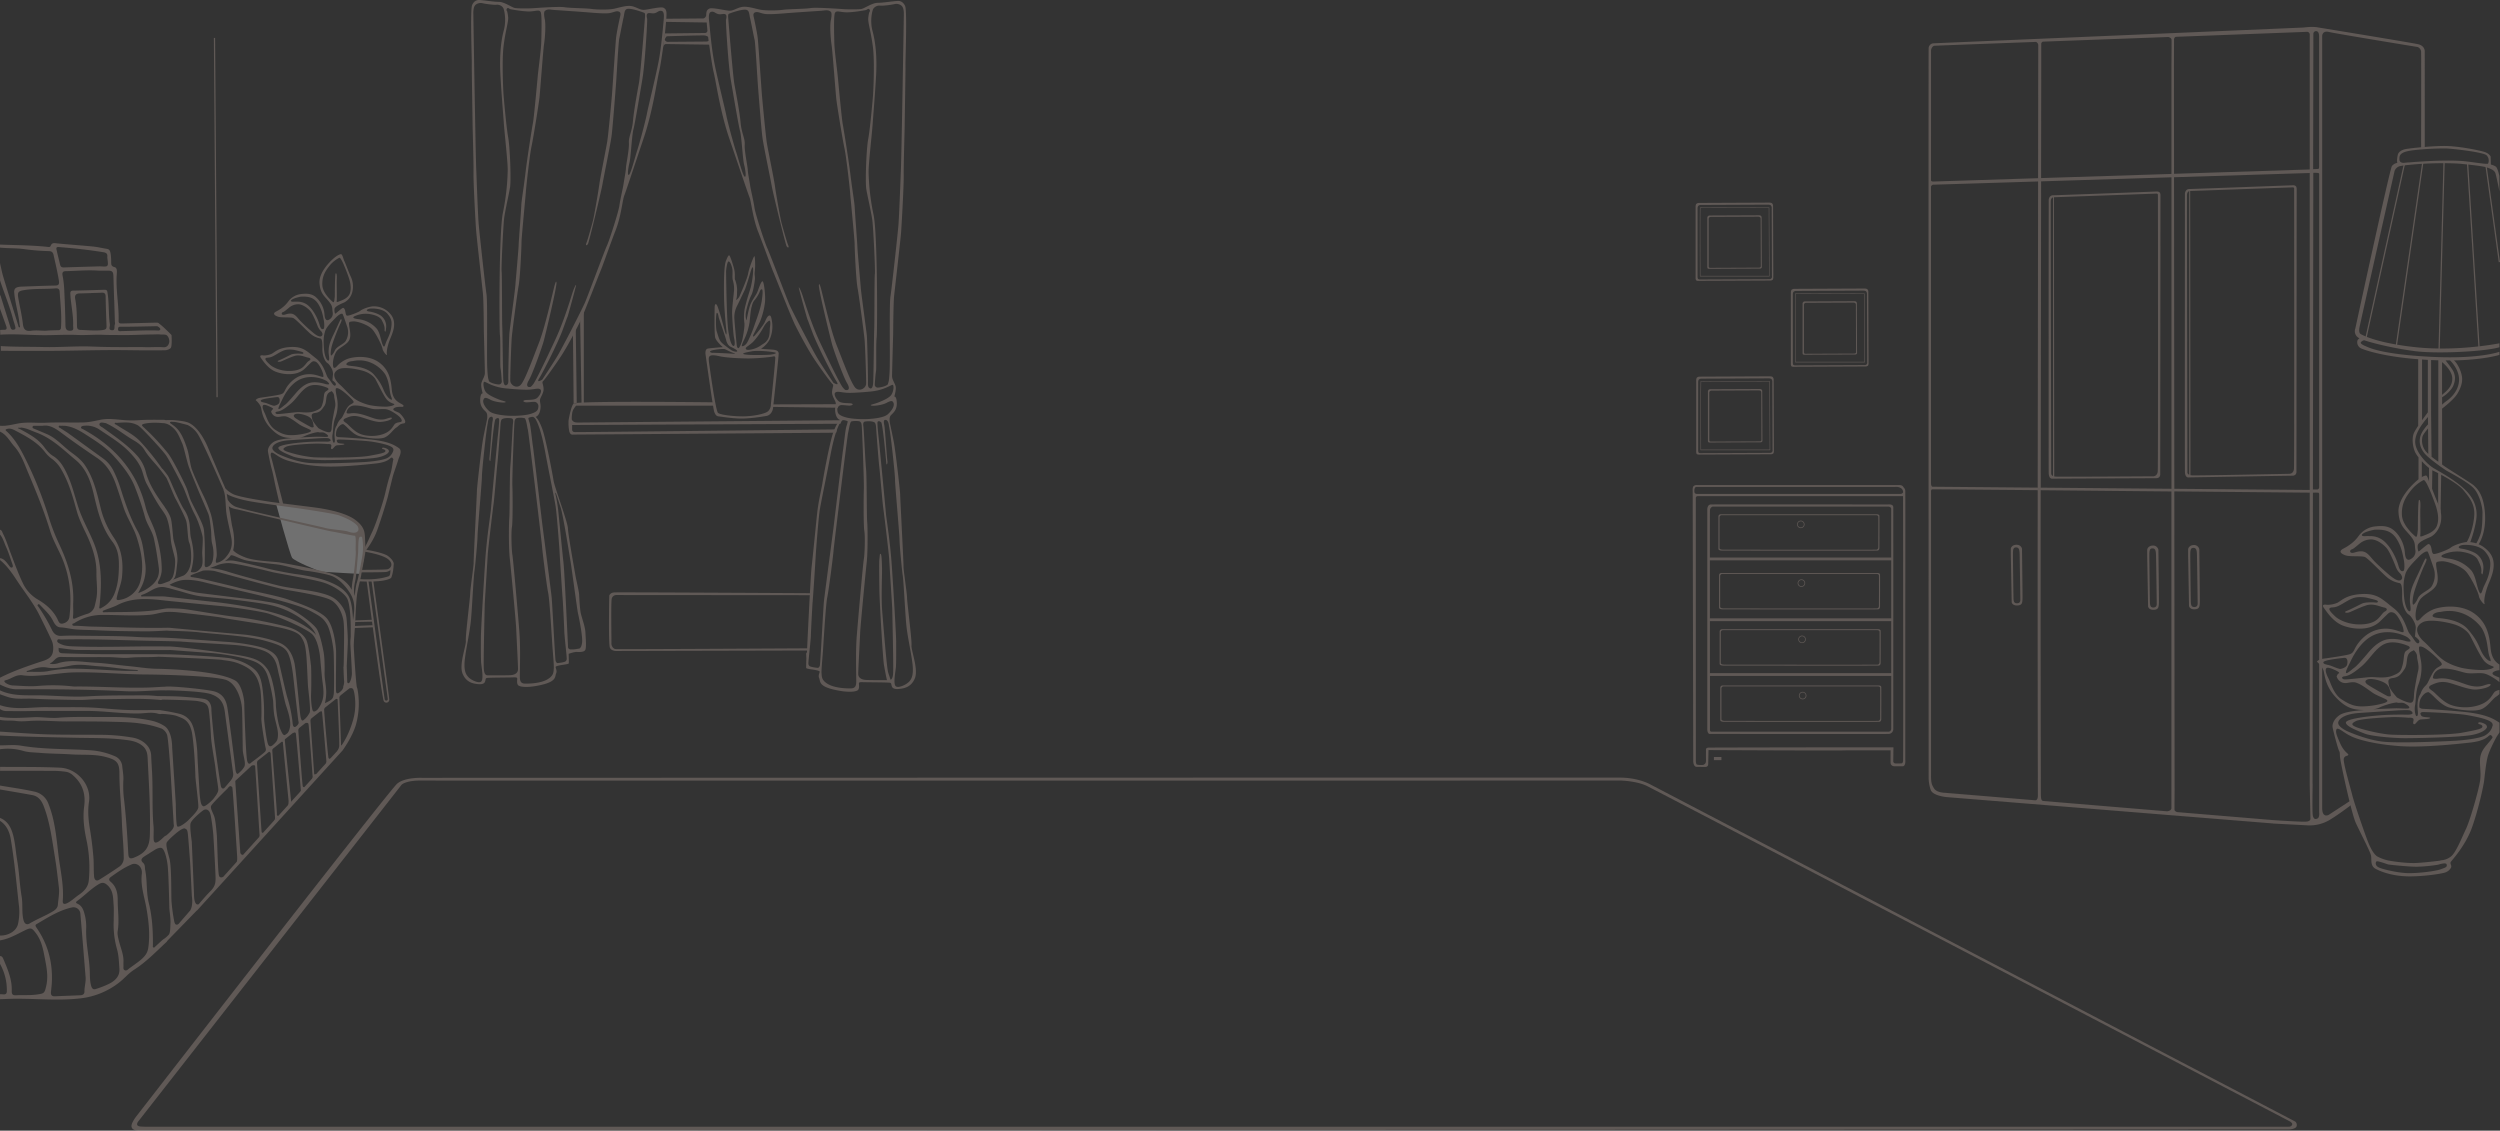 <svg data-name="Слой 1" xmlns="http://www.w3.org/2000/svg" width="2000.5" height="904.77" viewBox="0 0 2000.5 904.77"><rect x="0" y="0" width="2000.5" height="904.77" fill="#333333" stroke="none"/><title>Иллюстрация для фона3</title><g opacity=".3" fill="#c9b2a7"><path d="M532.39 15.01l30.38-.25a2.93 2.93 0 0 0 2.23-2.13c.75-2 1 5.38 1 5.38l-34.11-.52zM531.76 26.76l32.63-.37a2.67 2.67 0 0 0 1.88-1.5c.5-1.25 1.75 5.5 1.75 5.5a9.08 9.08 0 0 0-4-2c-2-.25-30.5.63-30.5.63a6.65 6.65 0 0 0-1.52 2.47c-.12 1 1.38 2 2 2l31.25-.25s2.25-.12 2.5-1.5.63 4 .63 4l-35.62-.5a2.77 2.77 0 0 0-2.12 2.5c-.38 2.27 1.12-10.98 1.12-10.98zM623.1 282.59c-.25-.92-.5-2.33-4.25-2.75s-10.92-.5-9.58-1.08 4.67-3.5 6.42-6.75a25.61 25.61 0 0 0 2.25-13.5c-.58-4.33-1.08-6.5-2.5-6s-2.42 2.83-3.42 5.17-6.75 9.5-8.17 10.92-1.42.25-1.17-.33 4.25-8.17 5.75-11.58a60.1 60.1 0 0 0 3.75-15.25c.42-4.75-.75-16.42-2.08-16.33s-3.5 7.5-4.42 9.33-4.33 6.58-5.5 9.92-2.83 12-2.83 12-.67-1.08-.67-4.33 2.83-12.75 4.5-15.75 2.83-11.67 2.92-13.08-.25-3.25-.25-4.17.42-3.83.42-6.25-.08-7.92-.67-7.75-4.25 9.67-4.92 13.75-6.33 16.92-7 18.42-3.25 3.92-2.5 2.08.5-4.92.67-7.25a24.21 24.21 0 0 0-1.67-8.25c-.5-.75.33-4.75-.83-8.92s-3.17-10.5-3.83-10.5-.92.33-2.58 4.25-1.75 17.33-1.58 29.17 2 27.58 2 27.58c.17 4.67-1.08.5-1.08.5s-4.92-18.67-6.5-21.5-1.92 1.08-1.92 1.08-.5 21.83.5 24.92 6 7.42 6 7.42-9.42.67-12 1.17-1.75 5-1.75 5 5.92 42.5 6.83 45.33 2.17 3.83 3.58 3.92 7.92 1.25 15.5 1.67 18.17-1.25 22.67-2 5.33-5.83 5.33-5.83 4.83-43.55 4.58-44.45zm-20.25-9.25a58.42 58.42 0 0 0 8.15-11.58c2.33-4.25 4.58-5.17 4.58-5.17 1.25-.25.75 3.83.5 5.42s.17 6.33-1.58 9.33-3.25 3.33-6.17 5.42a20.27 20.27 0 0 1-8.92 3.17c-2.17.25-2.92-.67-2.58-1.5s3.52-2.59 6.02-5.09zm-3-15.67c.17-2.08 1-10.75 1.67-12.25 0 0 .67-3.5 2.17-5.08a27.27 27.27 0 0 0 4.08-6.58c.58-1.5.83-2.08 1.67-2.25s1.17 1.67.17 8.83-5.08 17.33-5.92 20-4.75 12.83-6.58 14.83-3 1.83-3 1.83-1.75 1.17 1.17-4.83a51.05 51.05 0 0 0 4.57-14.5zm-12.25-3.83a20.26 20.26 0 0 1 2-8.67c1.75-3.33 5-10.42 6.25-12.92s5.08-15.83 5.08-15.83c2-5.5 1.75-.83 1.67 1.5a71.91 71.91 0 0 1-1.83 11.92c-.92 3.33-2.5 7.67-4.25 14.58a35.28 35.28 0 0 0-.83 14.25c.33 3.42-1.67 13.67-2.08 14.75s-1.83 5.25-2.83 5.17-1.25-2.33-1.25-2.33-2.02-20.59-1.93-22.42zm-6.6-36.58c0-.59.67-7.58 1.92-8s3.25 4.5 3.25 8-.25 5.33.33 7.33a22.82 22.82 0 0 1 .75 9.17c-.42 4.5-1.5 12.83-1.42 16.67s.92 17.25 1.58 20.08.83 6-.25 6.33-2.83-3-3.58-7.67-1.9-4.16-2.58-51.91zm-4.08 56.33c-1.67-2-2.25-5.08-3.33-8.17s-.75-14.83 0-15 1.08 1 1.5 3.5c0 .3 5.67 16.5 6 18.33s1.67 4.33 3.42 5.17 5.5 2.58 5.42 3.58-3.58.08-4.92-.92-6.41-4.49-8.08-6.49zm-7.75 7c2.25-.83 9.25-1.67 10.92-1.17.34.1 5.75 2.92 7.42 3.17s-.08.58-1.75.42-13.92-.75-15.33-.67-3.5-.92-1.25-1.75zm47.67 43a7.22 7.22 0 0 1-2.17 5.42c-2.42 2.25-12.58 4.17-20.25 4.17s-17.75-1.17-19.83-2.75-7.33-41.17-7.33-41.17c-.08-1.5-.33-3.25.5-4.08s2.17-1.42 7.75-.17 15.67 1.75 23 1.83a154.55 154.55 0 0 0 18.92-1.35c1.58-.25 2.58-.83 2.92.5s-3.5 37.6-3.5 37.6zm.58-39.92c-2.25.42-13.17.5-17.08.33s-6.42-.58-5.42-1.25 7.33-1.75 7.33-1.75c6.5-.75 18.25.75 18.5 1.33s-1.07.93-3.32 1.34z"/><path d="M570.68 324.59H461a23.7 23.7 0 0 0-2.33 3.33c-1.17 2-1.17 7.5-1.17 7.5s.5 2.67 4.33 2.67h3.83l208-1.83-1.17 2.83-214.67 1v4a2 2 0 0 0 1.83 1.67c1.67.17 210-2.17 210-2.17l-.5 2.67-210.67 1.5s-2.17.67-3-2.83a36.26 36.26 0 0 1-.5-8.67s1.83-11 4-13.33 112-1 112-1zM618.35 323.59l52.5-.16-.34 2.83-53-.67.84-2zM467.18 249.09v73.5h-1.83l-1.17-69.16 3-4.34zM458.35 263.59c.17.5.67 59.33.67 59.33l2.5-.33-.83-61.67z"/><path d="M531 6.26c-2.25-1.25-12.87 1.63-16 1.63s-5.63-2.25-9.63-3-10 1.25-14.12 2.13-13.75.75-18 .13-16.87-.62-21.5-1.37-23.75.71-26.24.85-11.25.25-13.62-.25-8.38-4.89-12.63-4.89-11.25-1.25-15.62-1.5-5.87 4.12-5.87 4.12c-1.62 3.88-.12 44.75-.25 46.88s.63 45.13.63 48 .88 31.12.75 39.5 1.63 40.13 2.13 46.38 4.75 43.75 5.38 49.75.75 30 .75 30 .84 31.26.84 33.87-2 5.25-2.75 7.88 1 8.38 1 8.38-1.87-.5-2 5.25 3.13 8 4.5 9.5 1.13 3.5 1.13 4.75-1.75 8.5-3.25 16.5-5 39.5-5 41.88-2.75 55.25-2.62 57.5-2.75 21.25-2.75 24.63-3.87 33.63-3.5 37.88-5.62 19-2.62 26.38 9 8 12 8.38 5.38-.12 6-2 .25-2.5 1.38-2.87 18.63-.37 21.25-.5 3.13.25 3.13 1.13-.5 3.25.5 4.88 7.5 2.75 19.38-.12 10.13-6.62 11.25-9.12-1.12-4.87-.12-5.5 5-1.25 5-1.25 5.13-.62 5.25-1.25-.12-7.62-.12-7.62 4.5-1.62 6.5-1.5 5.63.25 6.75-1.5.38-9.87.13-14.5-3.25-12.25-3.87-16-1-11.25-1.12-13.87-2.62-13.12-2.87-14.75-5.87-32.75-6.12-38.25-10.62-32.75-11.5-38.37-6.12-33.25-9-41.25-5.37-9.62-5.37-9.62 2.63-.5 3.63-5-.25-6.12-.12-8.37 3.25-5.62 2.88-9.5-1.62-4.62-.25-5.87 10-13.25 14.75-20.62 11-19.25 14.38-26.12 15.88-39.5 17-42 7.88-21.75 12-32.37 5.38-23.87 6.63-27 8.75-25.75 15.88-47 10.29-44.96 12.04-52.23 4.5-29 4.5-29 .75-6.75 1.25-13.13.12-7.87-2.14-9.1zm-123.88.38a4.14 4.14 0 0 0 2.13.88s10 1.88 15 1.63 7.25-1.62 8.38.5.63 17.5.5 23.75-2.25 21.25-2.87 28-3 32.63-3.75 36.63-4.62 28.25-6 40.12-3.25 22.38-3.37 26.25-2 28-2.12 31.75-2.25 27-2.62 32.13-4.4 33.85-4.76 38.21-1 33.88-.87 37.13-.37 3.88-1.37 4.5-2.25.13-2.62-3.5-.62-39-.87-43.37-.12-41.25-.5-44 1.25-36.37 2-42.5 3.88-19.5 4.75-25 0-31.62-1.5-39.75-3.5-31.13-3.75-34.5-1.37-26.37 0-38.12 3.75-19 3.75-23c0 0-.37-4.87-1.12-5.75s.35-2.87 1.6-2zM383 178.76c-.62-7.5-1.87-42.62-1.87-42.62-.5-6.75-2.37-125.13-2.37-125.13 0-.37-.25-5.12 1.63-7a6.38 6.38 0 0 1 6-1.37c1.38.38 9.25 1.5 11 1.13a5.85 5.85 0 0 1 5.37 2.72c.75 1.63 2.63 9.38.38 17.75s-3.5 20.13-2.75 34.75 2.13 30.5 2.75 39.38 3.25 31.62 3.13 38a187.76 187.76 0 0 1-3.87 34c-3.12 15-3 92.25-2.37 97.63s0 24 .5 26.63 1 10.75 1 10.75a2.36 2.36 0 0 1-2.12 2.25c-2 .13-8-1.37-8.25-3s-.75-.5-1.25-10 .38-52.87-.62-59.25-5.65-49.12-6.29-56.62zm2.25 366.38c-1.75 2.25-8.37-1.12-10.12-3s-4.37-4.37-3.12-14.87 4.13-21.87 5-32.75 2-33.5 2.63-37.37 2.5-24.25 2.5-28.37 3.63-44.75 3.5-47.62 3.63-39.12 4.75-42.75c0 0 .13-4.37 2.38-4.87s1.63 2.38 1.25 4.25-2 25.63-2.37 28.38.75 2.75.75 2.75 2.75-32.37 4.13-33.5 2.13-1.12 2.75-.37-1.12 15.63-1.12 15.63-5.12 53.75-5.37 57.38-3.25 20.88-4.62 42-3.37 54.88-3.37 60-.12 17.25.25 20.75 1.95 12.07.21 14.32zm29.25-9.37c-.12 1.88-1.37 4.25-6.12 4.5s-16.5.13-17.62.13-3.25.38-3.62-5.25.75-50.75.75-51.75 2.25-36 2.38-39.25 4-36.25 4.63-40.37 2.63-28.75 3.13-33 2.38-29.12 2.5-31.37c0 0 .13-3.37 1.25-4 2.25-1.25 6-.87 6.88-.75s2.38.13 1.88 3.63-1.5 28-2.12 34-.5 38.38-.87 42-.62 23.5.38 32.63 5 51.75 5.13 56 1.58 30.96 1.45 32.84zm28.63-.62c-.25 2.25.25 5.5-5.37 8.63s-14.25 3.25-16.75 3.25-4.87-.12-5-4.75.63-23.37-.37-36.37-5-58.63-5.62-61.88-1.12-18-.37-22.12.61-28.42.35-33.42 1.38-49.5 1.75-51.12c0 0 .13-2.5 2-2.87a15.79 15.79 0 0 1 6 .13c1.25.38 2 6.63 2.63 9.13s11.13 90 11.38 93.75 3.63 30.88 4.88 36.88 3 37.25 3.38 42.5 1.37 15.99 1.12 18.24zm5.5-129c1.95 5.61 7.38 40 8 43.63s5.38 38.88 5.75 40.38 4.13 19 3.38 24.25-2.87 4.63-2.87 4.63a24.26 24.26 0 0 1-6.25.63 2.06 2.06 0 0 1-2.12-2.37s-2.75-59.63-3.62-67.13-3.5-35-4.25-42a112.69 112.69 0 0 0-2.37-13.5c.23-2.18 2.23 5.34 4.36 11.46zm-19.49-69.66c1.5 3 4.13 9 7.13 25.25s7.5 37.88 8.38 43.75 2.88 31.38 3.13 36.5 2.25 35.63 2.38 36.13 1.38 24.5 1.38 27 1.88 19.5 1.88 20.5.38 2.5-.75 3.5-6.62 1.5-6.62 1.5-1.12-.25-1.5-2.12-2.62-45.63-3.12-50.63-7.5-58.62-7.5-58.62-7-59.37-7.5-62.25-1.75-15.87-2.62-18.62a25.26 25.26 0 0 1-1-3.62c0-.62 1.5-.87 2.5-1.12s2.33-.15 3.83 2.85zm.75-18.12c-2.25 2.13-8.5 1.38-10.12 1.88s-1.12 1.25.63 1.63 6.88-.75 8.25-.12a3.58 3.58 0 0 1 2.13 4c-.25 2.13-.75 3.75-6 5.38s-13.87 1.75-18.25 1.5-12.12-1.12-15-3.62-5.5-6.37-4.75-8.87 2.25-2.12 5.75-.25 10.63 2.63 11.88 2-2.25-1-5.87-2.5-8.5-3.62-10.12-6.25-2-7.12-1-7.62 6.63 4.5 18.5 5.38c0 0 12.5 1.25 17.63.88s7.13-1.37 8.75-.25-.16 4.72-2.41 6.84zM499 147.01c-.37 2.75-2.75 12.75-3.37 17.5s-7.87 27.5-10 32.13-15.12 39.88-17.5 45.38-18.25 36.63-22.62 43.75-11.62 18-11.62 18-5.25 3.38-2.37-1.12 14.75-27.87 18.63-38.37 3.38-9.62 3.88-10.5 6.5-23.25 6.88-25.12-1.12.5-2.62 5-6.75 22.5-13.5 37.13-16.12 34.13-18.12 36.63-2.12 2.25-3.25 2.25-2.87-1-.12-5.62 10.5-26.25 11.88-31.5 9.5-38.75 10.13-45.87c0 0 0-3.75-1.5 1.63s-7.5 33.13-12.5 45.88-11.5 31-14.87 34-8-.25-8.12-3.5.75-29.75 1.25-35.25 4.38-35.12 5.5-41.12 2.25-30.5 2.25-34.5 3.25-36.75 3.5-40.62 3-29 4.5-36 5.88-34.5 6.38-39.25 3-38.5 3.63-42.5 1.5-13.5.75-19.25c-.07-.55-1.5-6.37 0-7.5s2.63-1.25 4.88-1l2.25.25s20.63 1.38 28 2 13.75 1 16.63.5 5.13-1.75 6.75-1.37 2.25 1.25 1.75 3.5-2.83 12.8-3.34 17.55-3 41.75-3.25 45-2.87 32.13-3.87 38.25-5.5 28.12-6.25 33.75-4.12 25.38-5.12 29.25-4.25 15.63-5.25 18 .38 2.25 1.25.75 10.75-42.62 11.63-47.87 6.38-31.87 7.25-38.5 3.25-37.5 3.63-42.63 1.88-32.5 2.5-35.12 2.62-13.52 3.48-17.13.38-7 4.25-6.87 10.63 2.63 11.63 3 1.5.38 1.25 3.63-3.62 46-4.88 53-4 21.5-4.75 30.13-3.62 12.75-3.25 17.63-2.37 17.75-2.37 20-1.49 9.86-1.88 12.61zm31.89-129.13c-.38 3.75-1.63 19.61-3.89 31.38s-8.5 37.13-9.37 41.88-5.5 22.25-7.63 28.87-5.25 19.13-6.75 19.88-.5-5.87.5-9.87 1.88-21.87 3.13-26.5 5.38-29.63 7.25-40.75 3.88-43.5 3.75-47.75c0 0-1.12-3.37.38-4.25s3.38.38 5.75-.25 3.13-2.37 5.5-1.75 1.75 5.36 1.38 9.11zM729.39 516.33c.38-4.28-3.58-34.7-3.58-38.1s-2.94-22.51-2.81-24.74-2.69-55.45-2.69-57.84-3.58-34.08-5.11-42.12-3.32-15.34-3.32-16.6-.26-3.27 1.15-4.78 4.73-3.77 4.6-9.56-2-5.28-2-5.28 1.79-5.78 1-8.42-2.81-5.28-2.81-7.92.9-34.08.9-34.08.13-24.14.77-30.18 5-43.76 5.5-50 2.3-38.22 2.17-46.65.77-36.84.77-39.73.77-46.15.64-48.28 1.41-43.25-.26-47.15c0 0-1.53-4.4-6-4.15s-11.64 1.51-16 1.51-10.48 4.4-12.91 4.9-11.4.33-13.97.18-22.12-1.63-26.85-.88-17.64.75-22 1.38-14.19.75-18.41-.13-10.36-2.89-14.45-2.14-6.65 3-9.85 3-14.06-2.89-16.37-1.63-2.68 2.77-2.17 9.18 1.28 13.2 1.28 13.2 2.81 21.88 4.6 29.17 5.11 31.06 12.4 52.43 15 44.13 16.24 47.28 2.56 16.47 6.78 27.16 11.12 30.05 12.27 32.57 13.94 35.33 17.39 42.25 9.86 18.88 14.71 26.31 13.68 19.49 15.09 20.75.13 2-.26 5.91 2.81 7.29 2.94 9.56-1.15 3.9-.13 8.42 3.71 5 3.71 5-2.56 1.63-5.5 9.68-8 35.77-8.85 41.43c-.21 1.34-1.87 9.31-2.1 10.58 0 0-1.32 6.33-2.08 13.37s-3.45 34.7-4.35 42.25-3.71 67.52-3.71 67.52a2.07 2.07 0 0 1-.66 1.83c0 1.32.15 4.08.15 4.08s-.26 7-.13 7.67 5.37 1.26 5.37 1.26 4.09.63 5.11 1.26-1.28 3-.13 5.53-.64 6.29 11.51 9.18 18.8 1.76 19.82.13.51-4 .51-4.9.51-1.26 3.2-1.13 20.59.13 21.74.5.77 1 1.41 2.89 3.07 2.39 6.14 2 9.21-1 12.27-8.42-3.07-22.24-2.68-26.51zM698.7 7.21a6 6 0 0 1 5.5-2.72c1.79.38 9.85-.75 11.25-1.13a6.61 6.61 0 0 1 6.14 1.38c1.92 1.89 1.66 6.66 1.66 7 0 0-1.92 119.07-2.43 125.86 0 0-1.28 35.33-1.92 42.88s-5.37 50.55-6.39 57-.13 50-.64 59.6-1 8.42-1.28 10.06-6.39 3.14-8.44 3a2.39 2.39 0 0 1-2.17-2.26s.51-8.17 1-10.81-.13-21.38.51-26.78.77-83.11-2.43-98.2a185.87 185.87 0 0 1-4-34.2c-.13-6.41 2.56-29.3 3.2-38.22s2-24.9 2.81-39.61-.51-26.53-2.81-35-.33-16.21.44-17.85zm-30.56 3.14c1.15-2.14 3.45-.75 8.57-.5s15.34-1.63 15.34-1.63a4.28 4.28 0 0 0 2.17-.88c1.28-.88 2.43 1.13 1.66 2s-1.15 5.78-1.15 5.78c0 4 2.43 11.32 3.84 23.14s.26 35 0 38.35-2.3 26.53-3.84 34.7-2.43 34.45-1.53 40 4.09 19 4.86 25.15 2.43 40 2 42.75-.26 39.86-.51 44.26-.51 40-.9 43.63-1.66 4.15-2.69 3.52-1.53-1.26-1.41-4.53-.51-32.94-.89-37.34-4.48-33.32-4.86-38.48-2.56-28.54-2.69-32.32-2-28-2.17-31.94-2-14.46-3.45-26.41-5.37-36.34-6.14-40.36-3.2-30.05-3.84-36.84-2.75-21.91-2.88-28.15-.63-21.76.51-23.89zm-72.24 131c-1.53-.75-4.73-13.33-6.9-20s-6.9-24.27-7.8-29-7.29-30.3-9.59-42.12-3.58-27.79-4-31.56-1-8.55 1.41-9.18 3.2 1.13 5.63 1.76 4.35-.63 5.88.25.38 4.28.38 4.28c-.13 4.28 1.92 36.84 3.84 48s6.14 36.34 7.42 41 2.17 22.63 3.2 26.66 2.07 10.69.53 9.94zM655 288.11c-4.47-7.17-20.71-38.48-23.14-44s-15.73-41-17.9-45.64-9.59-27.54-10.23-32.31-3.07-14.84-3.45-17.6-1.92-10.44-1.92-12.7-2.81-15.21-2.43-20.12-2.56-9.05-3.32-17.73-3.61-23.28-4.89-30.32-4.73-50-5-53.31.28-3.27 1.28-3.65 7.93-2.89 11.89-3 3.45 3.27 4.35 6.92 2.94 14.59 3.58 17.23 2.18 30.15 2.57 35.31 2.81 36.21 3.71 42.88 6.52 33.45 7.42 38.73 11 46.65 11.89 48.16 2.3 1.63 1.28-.75-4.35-14.21-5.37-18.11-4.48-23.76-5.24-29.42-5.37-27.79-6.39-33.95-3.69-35.24-3.98-38.49-2.81-40.49-3.32-45.27-2.82-15.48-3.33-17.72.13-3.14 1.79-3.52 4 .88 6.9 1.38 9.46.13 17-.5 28.64-2 28.64-2l2.3-.25c2.3-.25 3.45-.13 5 1s.07 7 0 7.54c-.77 5.78.13 15.34.77 19.36s3.2 38 3.71 42.75 5 32.44 6.52 39.48 4.35 32.31 4.6 36.21 3.58 36.84 3.58 40.87 1.15 28.67 2.3 34.7 5.11 35.84 5.63 41.37 1.41 32.19 1.28 35.46-4.86 6.54-8.31 3.52-10.1-21.38-15.21-34.2-11.25-40.74-12.79-46.15-1.53-1.63-1.53-1.63c.64 7.17 9 40.87 10.36 46.15s9.33 27 12.15 31.69 1 5.66-.13 5.66-1.28.25-3.32-2.26-11.64-22.13-18.54-36.84-12.27-32.82-13.81-37.34-3.07-6.92-2.68-5 6.52 24.39 7 25.27 0 0 4 10.56 16.11 34.08 19.05 38.6-2.43 1.13-2.43 1.13-7.44-10.98-11.89-18.15zm15.09 40.24a3.59 3.59 0 0 1 2.17-4c1.41-.63 6.65.5 8.44.13s2.3-1.13.64-1.63-8.05.25-10.36-1.89-4.09-5.78-2.43-6.92 3.71-.13 8.95.25 18-.88 18-.88c12.15-.88 17.9-5.91 18.92-5.41s.64 5-1 7.67-6.65 4.78-10.36 6.29-7.29 1.89-6 2.51 8.57-.13 12.15-2 5.11-2.26 5.88.25-1.92 6.41-4.86 8.93-10.87 3.39-15.34 3.65-13.3.13-18.67-1.51-5.9-3.3-6.16-5.44zm-15.6 206.09s-5.63-.5-6.78-1.51-.77-2.51-.77-3.52 1.92-18.11 1.92-20.62 1.28-26.66 1.41-27.16 2.17-31.18 2.43-36.34 2.3-30.81 3.2-36.72 5.5-27.66 8.57-44 5.75-22.38 7.29-25.4 2.94-3.14 4-2.89 2.56.5 2.56 1.13a25.07 25.07 0 0 1-1 3.65c-.9 2.77-2.17 15.84-2.69 18.74s-7.67 62.62-7.67 62.62-7.16 53.94-7.67 59-2.81 49-3.2 50.92-1.63 2.1-1.63 2.1zm31.04-24.95c-1 13.08-.26 31.94-.38 36.59s-2.56 4.78-5.11 4.78-11.38-.13-17.13-3.27-5.24-6.41-5.5-8.68.77-13.08 1.15-18.36 2.17-36.72 3.45-42.75 4.73-33.32 5-37.09 11-91.79 11.64-94.3 1.41-8.8 2.68-9.18a16.42 16.42 0 0 1 6.14-.13c1.92.38 2 2.89 2 2.89.38 1.63 2 46.4 1.79 51.43s-.38 29.42.38 33.57.26 19-.38 22.26-4.71 49.24-5.73 62.24zm29.15 29.42c-.23 3.42-1.12 4.63-2 5.06-.38-1.08-1.21-3.44-2-6-1.12-3.5-3.87-38.5-4.75-49s0-29.25-.12-33.75-.25-11.75-1.12-12-.62 1.63-1 4.13 0 24.25 0 24.25c-.12 5.63 2.75 55.5 3.63 60.38.71 4 1.84 10.12 2.44 12.24-3.49 0-12.64.08-16.73-.13-4.86-.25-6.14-2.64-6.27-4.53s1.41-28.79 1.53-33.07 4.22-47.15 5.24-56.33.77-29.17.38-32.82-.26-36.21-.9-42.25-1.66-30.68-2.17-34.2 1-3.52 1.92-3.65 4.73-.5 7 .75c1.15.63 1.28 4 1.28 4 .13 2.26 2 27.29 2.56 31.56s2.56 29 3.2 33.2 4.6 37.34 4.73 40.61 2.43 38.48 2.43 39.48 1.11 46.46.72 52.12zm12.27 7c-1.79 1.89-8.57 5.28-10.36 3s-.13-10.94.26-14.46.26-15.72.26-20.87-2-39.1-3.45-60.35-4.47-38.6-4.73-42.25-5.5-57.71-5.5-57.71-1.79-15-1.15-15.72 1.41-.75 2.81.38 4.22 33.7 4.22 33.7 1.15 0 .77-2.77-2-26.66-2.43-28.54-1-4.78 1.28-4.28 2.43 4.9 2.43 4.9c1.15 3.65 5 40.11 4.86 43s3.58 43.76 3.58 47.91 1.92 24.64 2.56 28.54 1.79 26.66 2.68 37.6 3.84 22.38 5.11 32.94-1.4 13.19-3.15 15.07z"/><path d="M648.76 476.26l-155.87-.12a3.83 3.83 0 0 0-3.37 2.88c-.75 2.75-.12 35.63-.25 36.13s.75 4 3.38 4.25 154.5-.62 154.5-.62l-1 1.75-153 .38s-3.87.13-5.12-2.62-.5-41.63-.5-41.63.5-2.37 4-2.62 158.12.63 158.12.63z"/></g><path d="M1419 221.96s-.2-56.89-.2-57.48a2.76 2.76 0 0 0-.72-1.7c-.46-.59-2.16-.65-2.16-.65l-56.3.26a3.34 3.34 0 0 0-1.89.52c-.91.46-.91 2.29-.91 2.29v57a4.06 4.06 0 0 0 .39 2.09 2.9 2.9 0 0 0 1.63.46l58.16-.26a3.34 3.34 0 0 0 1.53-.62c.39-.38.47-1.91.47-1.91zm-1.62.92a2.26 2.26 0 0 1-1.44.5l-55.62.25a2.78 2.78 0 0 1-1.56-.44 3.88 3.88 0 0 1-.37-2v-54.5s0-1.75.88-2.19a3.2 3.2 0 0 1 1.81-.5l53.88-.25s1.63.06 2.06.63a2.64 2.64 0 0 1 .69 1.63c0 .56.19 55 .19 55a2.12 2.12 0 0 1-.54 1.87z" fill="#c9b2a7" opacity=".3"/><path d="M1409.78 213.2s-.14-38.92-.14-39.32a1.86 1.86 0 0 0-.5-1.16 2.76 2.76 0 0 0-1.51-.45l-39.47.18a2.39 2.39 0 0 0-1.33.36 2 2 0 0 0-.64 1.56v39a2.71 2.71 0 0 0 .27 1.43 2.07 2.07 0 0 0 1.14.31l40.75-.18a1.38 1.38 0 0 0 1.43-1.73zm-1.14.63a1.61 1.61 0 0 1-1 .34l-39 .17a2 2 0 0 1-1.1-.3 2.6 2.6 0 0 1-.26-1.37V175.4a1.91 1.91 0 0 1 .61-1.5 2.28 2.28 0 0 1 1.27-.34l37.77-.17a2.64 2.64 0 0 1 1.45.43 1.78 1.78 0 0 1 .48 1.11c0 .38.13 37.62.13 37.62a1.42 1.42 0 0 1-.35 1.28z" fill="#c9b2a7" opacity=".3"/><path d="M1415.77 166.03s-55.14-.22-55.42 0-.07 55.21-.07 55.21H1416zm-55.08 54.77s-.21-54.2.07-54.39 54.59 0 54.59 0l.25 54.34h-54.92zM1495.23 290.71s-.2-56.89-.2-57.48a2.76 2.76 0 0 0-.72-1.7c-.46-.59-2.16-.65-2.16-.65l-56.3.26a3.34 3.34 0 0 0-1.89.52c-.91.46-.91 2.29-.91 2.29v57a4.06 4.06 0 0 0 .39 2.09 2.9 2.9 0 0 0 1.63.46l58.13-.26a3.34 3.34 0 0 0 1.53-.62c.44-.36.5-1.91.5-1.91zm-1.62.92a2.26 2.26 0 0 1-1.44.5l-55.62.25a2.78 2.78 0 0 1-1.56-.44 3.88 3.88 0 0 1-.37-2v-54.45s0-1.75.88-2.19a3.2 3.2 0 0 1 1.81-.5l53.88-.25s1.63.06 2.06.63a2.64 2.64 0 0 1 .69 1.63c0 .56.19 55 .19 55a2.12 2.12 0 0 1-.52 1.82z" fill="#c9b2a7" opacity=".3"/><path d="M1486 281.95s-.14-38.92-.14-39.32a1.86 1.86 0 0 0-.5-1.16 2.76 2.76 0 0 0-1.51-.45l-39.47.18a2.39 2.39 0 0 0-1.33.36 2 2 0 0 0-.64 1.56v39a2.71 2.71 0 0 0 .27 1.43 2.07 2.07 0 0 0 1.14.31l40.75-.18a1.38 1.38 0 0 0 1.43-1.73zm-1.14.63a1.61 1.61 0 0 1-1 .34l-39 .17a2 2 0 0 1-1.1-.3 2.6 2.6 0 0 1-.26-1.37v-37.27a1.91 1.91 0 0 1 .61-1.5 2.28 2.28 0 0 1 1.27-.34l37.77-.17a2.64 2.64 0 0 1 1.45.43 1.78 1.78 0 0 1 .48 1.11c0 .38.13 37.62.13 37.62a1.42 1.42 0 0 1-.32 1.28z" fill="#c9b2a7" opacity=".3"/><path d="M1492 234.78s-55.14-.22-55.42 0-.07 55.21-.07 55.21h55.75zm-55.08 54.77s-.21-54.2.07-54.39 54.59 0 54.59 0l.25 54.34h-54.92zM1419.48 360.96s-.2-56.89-.2-57.48a2.76 2.76 0 0 0-.72-1.7c-.46-.59-2.16-.65-2.16-.65l-56.3.26a3.34 3.34 0 0 0-1.89.52c-.91.46-.91 2.29-.91 2.29v57a4.06 4.06 0 0 0 .39 2.09 2.9 2.9 0 0 0 1.63.46l58.13-.26a3.34 3.34 0 0 0 1.53-.62c.44-.38.5-1.91.5-1.91zm-1.62.92a2.26 2.26 0 0 1-1.44.5l-55.62.25a2.78 2.78 0 0 1-1.56-.44 3.88 3.88 0 0 1-.37-2v-54.5s0-1.75.88-2.19a3.2 3.2 0 0 1 1.81-.5l53.88-.25s1.63.06 2.06.63a2.64 2.64 0 0 1 .69 1.63c0 .56.19 55 .19 55a2.12 2.12 0 0 1-.52 1.87z" fill="#c9b2a7" opacity=".3"/><path d="M1410.28 352.2s-.14-38.92-.14-39.32a1.86 1.86 0 0 0-.5-1.16 2.76 2.76 0 0 0-1.51-.45l-39.47.18a2.39 2.39 0 0 0-1.33.36 2 2 0 0 0-.64 1.56v39a2.71 2.71 0 0 0 .27 1.43 2.07 2.07 0 0 0 1.14.31l40.75-.18a1.38 1.38 0 0 0 1.43-1.73zm-1.14.63a1.61 1.61 0 0 1-1 .34l-39 .17a2 2 0 0 1-1.1-.3 2.6 2.6 0 0 1-.26-1.37V314.4a1.91 1.91 0 0 1 .61-1.5 2.28 2.28 0 0 1 1.27-.34l37.77-.17a2.64 2.64 0 0 1 1.45.43 1.78 1.78 0 0 1 .48 1.11c0 .38.13 37.62.13 37.62a1.42 1.42 0 0 1-.35 1.28z" fill="#c9b2a7" opacity=".3"/><path d="M1416.27 305.03s-55.14-.22-55.42 0-.07 55.21-.07 55.21h55.75zm-55.08 54.77s-.21-54.2.07-54.39 54.59 0 54.59 0l.25 54.34h-54.92z" fill="#c9b2a7" opacity=".3"/><g opacity=".3" fill="#c9b2a7"><path d="M1442.49 553.61a3 3 0 1 0 3 3 3 3 0 0 0-3-3zm0 5.44a2.45 2.45 0 1 1 2.45-2.45 2.45 2.45 0 0 1-2.45 2.45z"/><path d="M1524.61 607.88v-99.62s.13-113.62 0-115.5-1-2.12-1.75-3.37-2.87-1.25-2.87-1.25h-161.88a4.39 4.39 0 0 0-2.71.66c-1.25 1-.92 4-.92 4l.44 216c.08 4.83 2.48 4.83 2.48 4.83l7.17.08c2.5-.08 2.33-2.17 2.33-2.17l.25-11.33s108.92.58 110.08.21h35.63s-.12 7.63 0 10.13 2.88 2.63 2.88 2.63h6.75c2.74-.05 2.12-5.3 2.12-5.3zm-167.13-218.25h159.13a7.26 7.26 0 0 1 4.38.88 3.9 3.9 0 0 1 1.88 3.25c-.25 1.69-2.94 1.5-2.94 1.5h-161.7c-2.56 0-2.38-1.62-2.39-2.48-.04-3.29 1.64-3.15 1.64-3.15zm165.38 219.12c-.12 2.25-1.5 2.13-1.5 2.13s-4 .13-5 0a2 2 0 0 1-1.36-1.39l.13-11.5h-38s-108.21.17-110 .25-2 1.17-2 1.17-.08 5.67 0 8.67-1 3.17-1.67 3.75-5.58.42-6-.33a8.44 8.44 0 0 1-.44-2.75l-.02-210.12a1.44 1.44 0 0 1 1.56-1.62h164.25c.07 26.72.19 209.66.05 211.75z"/><path d="M1515 405.76c-.08-2.67-4.33-2.08-4.33-2.08s-138.5-.17-141.67 0-2.83 4.58-2.83 4.58v174.83c-.1 4.21 1.9 4.21 1.9 4.21h3.15c4.59 0 135.77.16 139.87 0a3.87 3.87 0 0 0 3.92-4.17s.06-174.71-.01-177.37zm-1.63 132.87h-145.09v-41.86l.06.28h145c.01 14.44.01 28.83.01 41.58zm-145.11-90.25h145.09v46.42h-145.1c0-16.31-.01-32.48-.01-46.42zm2.41-43h140.23c2.33 0 2.42 1.75 2.42 1.75v39h-145.08c0-21.58 0-37.16.07-37.87a3.18 3.18 0 0 1 2.34-2.92zm140.15 180.11H1369.46a1.17 1.17 0 0 1-1.15-1.1v-1.52-42h145.07V583c-.15 2.84-2.56 2.49-2.56 2.49z"/><path d="M1505.41 549.84c-.08-1.29-1.83-1.33-1.83-1.33h-125.26a1.81 1.81 0 0 0-1.75 1.83v25.83c0 1.63 3.33 1.42 3.33 1.42s122.25.17 123.92 0 1.58-2.17 1.58-2.17.1-24.08.01-25.58zm-2.47 27c-1.64.16-122.17 0-122.17 0s-3.25.2-3.29-1.34V550.99a1.73 1.73 0 0 1 1.73-1.74h123.49s1.73 0 1.81 1.26c.1 1.42 0 24.27 0 24.27s.07 1.91-1.57 2.06zM1442 508.61a3 3 0 1 0 3 3 3 3 0 0 0-3-3zm0 5.44a2.45 2.45 0 1 1 2.45-2.45 2.45 2.45 0 0 1-2.45 2.45z"/><path d="M1504.91 504.84c-.08-1.29-1.83-1.33-1.83-1.33h-125.26a1.81 1.81 0 0 0-1.75 1.83v25.83c0 1.63 3.33 1.42 3.33 1.42s122.25.17 123.92 0 1.58-2.17 1.58-2.17.1-24.08.01-25.58zm-2.47 27c-1.64.16-122.17 0-122.17 0s-3.25.2-3.29-1.34V505.99a1.73 1.73 0 0 1 1.73-1.74h123.49s1.73 0 1.81 1.26c.1 1.42 0 24.27 0 24.27s.07 1.91-1.57 2.06zM1441.49 463.61a3 3 0 1 0 3 3 3 3 0 0 0-3-3zm0 5.44a2.45 2.45 0 1 1 2.45-2.45 2.45 2.45 0 0 1-2.45 2.45z"/><path d="M1504.41 459.84c-.08-1.29-1.83-1.33-1.83-1.33h-125.26a1.81 1.81 0 0 0-1.75 1.83v25.83c0 1.63 3.33 1.42 3.33 1.42s122.25.17 123.92 0 1.58-2.17 1.58-2.17.1-24.08.01-25.58zm-2.47 27c-1.64.16-122.17 0-122.17 0s-3.25.2-3.29-1.34V460.99a1.73 1.73 0 0 1 1.73-1.74h123.49s1.73 0 1.81 1.26c.1 1.42 0 24.27 0 24.27s.07 1.91-1.57 2.06zM1441 416.61a3 3 0 1 0 3 3 3 3 0 0 0-3-3zm0 5.44a2.45 2.45 0 1 1 2.45-2.45 2.45 2.45 0 0 1-2.45 2.45z"/><path d="M1503.91 412.84c-.08-1.29-1.83-1.33-1.83-1.33h-125.26a1.81 1.81 0 0 0-1.75 1.83v25.83c0 1.63 3.33 1.42 3.33 1.42s122.25.17 123.92 0 1.58-2.17 1.58-2.17.1-24.08.01-25.58zm-2.47 27c-1.64.16-122.17 0-122.17 0s-3.25.2-3.29-1.34V413.99a1.73 1.73 0 0 1 1.73-1.74h123.49s1.73 0 1.81 1.26c.1 1.42 0 24.27 0 24.27s.07 1.9-1.57 2.06zM1371.48 605.76h6v2.5h-6z"/></g><g opacity=".3"><path d="M2000 578.26c-4.37-2.87-10.12-6.87-29.62-8.75s-31.62-2.25-32.37-2.37a5.85 5.85 0 0 1-2-1 15.08 15.08 0 0 1 .76-6.53c1.57-3.37 4.17-5.69 6.49-5.75 3.42 1.64 9.45 10.51 16.89 12.37 8 2 21 3.63 26.13 1s8-7.75 11.13-9.75a18.31 18.31 0 0 0 2.63-2.12v-3.28a9.67 9.67 0 0 0-3.25 1.15c-2.37 1.38-3.12 7.25-12 10.63s-19.62 2.38-25.5-.62-10.5-8.75-12.87-10.37-4.5-3.12-.25-5 7.88-3 14-1.37 15.88 5.75 21.63 5.25 9.38-1.87 10.63-3 .5-1.87-2.5-1-5.75 2.38-12.25 1.13-17.62-7.5-27.37-5.75c0 0-3.62.38-3.5-.87a8.19 8.19 0 0 1 8.25-7.25c6.75-.12 13 2.25 17.75 3.38s11.5-.5 15.75.75c3.36 1 8.59 4.24 11.5 6.74v-3.61c-2.5-1.25-7.37-2.5-4.87-4.5a9.2 9.2 0 0 1 4.88-1.42v-4.56c-3.4-2.21-6.43-5.5-7.12-13.4-.87-10-3-20.63-13.62-27.88s-25.62-5.37-31.87-3a28.92 28.92 0 0 0-10.5 7.38s-2.75 3.25-3.62.75c-1.25-4.37.63-12 3.13-15.75s9.13-6.12 12.38-10.5 1.25-11.25.75-15.5-.62-4.37 3.88-4.75 15.25 3.5 19.38 7.75 10.38 17.25 10.75 20.13 5.13 8.25 4.5 5.75.5-8.25 2.63-14 9.13-18.25.63-27.5-18.75-7.37-18.75-7.37c-4.62.75-10.12 3-11.62 4.38s-12 5.5-13.62 5-1.37-4-2.25-6.12-2-1.75-2-1.75c-1 .13-7.25 5.75-7.62 5.88s-1.12-1.87-.87-4.75 7.75-5.75 10-6.75 6.13-4.12 8-10 .38-12.62-1.37-16.12-5.87-14.75-6.62-16-2-7-3.25-7.12-4.37 1.25-8.62 5.13-14.25 14.25-13.5 24.5 4.63 12.75 9.25 18.25 3.5 7 4.25 11.75a6.7 6.7 0 0 1-3.25 6.88s-4.5 3.88-5.12-4.62-5.12-15.25-9.37-18.5-9-3.25-13.87-2.75a18.73 18.73 0 0 0-13.75 7.63c-3.5 5-8.12 8-12.37 10.25s-1.37 4.25 2 5.38 12.63.25 15.25 1.25 12.63 11.75 17.38 15.88a21.2 21.2 0 0 0 10.38 5c1.75.5 2.25 3.25 2.13 10.75s3.13 13.25 5.13 14.38 4 5 4 5 2 3.25 1.75 6.13-.62 6.5-.62 6.5 4 2.63 3.5 4.38-1.87 1.25-3.25-.5-2.37-3.62-4.62-6.25-3.62-13.25-12.62-20.25-12.75-12-25.5-11.37-16.12 5.25-19.62 7a20.33 20.33 0 0 1-8.25 1.63s-5.12-1.12-2.5 2.5 7.63 11.25 15.25 14.13 16.25 3.13 22.13 1.13 7.75-4.88 11-7.88 4-4.75 7.25-3.62 7.25 9.63 7.88 12.88.5 3.25-3.37 2-9.87-3.37-18.12-1-13.87 9.13-16.12 12.88-2.12 5.75-6.12 6.75-15 2.63-19.75 3.25-5.62 2.49-5.62 2.49 4.63 3.88 5.5 7.88 1.63 12.13 9.63 20.63 13.5 9.5 19.13 10c1.15.1 2.38.14 3.63.13-8.09.69-16.22 1.58-20 4.25-4.25 3-5.75 7-5.37 9.5s4 16.38 5.13 18.75.25 1.63 1.13 7.25 8.88 43.13 12.38 50.75 11.5 22.75 12.13 26-.75 8.13 3.5 10.5 13.5 5.88 25.88 6.13 27-2.12 29.63-3a8.1 8.1 0 0 0 4.88-3.75c1.13-1.75-1-3.37 0-4.87s11.75-12.87 17-27.75 9.13-33 9.63-37.25 1.38-13.25 2.75-18.75 6.13-14.25 7.13-16.12c.38-.71 1.44-2.12 2.38-3.76v-7.74zm-45.25-134.38a27.4 27.4 0 0 1 14.88-2.37c8.13 1.13 12 4.13 13 6.25s3.5 6.13 2.88 10.38c0 0 1 4.63 1.63-2.5a13.41 13.41 0 0 0-6.37-13 33.09 33.09 0 0 0-11.25-3.62c-4-.62-1.62-2.87 2.25-3s12.63.38 16.88 5.5 4.63 8.25 3.63 14.63-3.62 10.5-5 13.88-1.87 7.38-3.75 2.75-2.62-12.87-6.5-16.87a29.35 29.35 0 0 0-17.25-8.87c-7.4-.91-6.78-2.16-5.03-3.16zM1922 412.01c-.37-9.12 3.25-14.5 7.5-19.87a30.67 30.67 0 0 1 9.88-8c2-.37 7.13 13.38 9.13 18.88s3.5 12 1.63 17.38-8.37 7.25-11.12 8.38-2.37 0-2.37 0c.5-1.62-.12-18 .13-22.5s-.25-6.75-1.12-6.12-.87 23.5-.87 23.5l-.37 3.25c-.37 3.25-1.25 2.63-1.25 2.63s-10.79-8.41-11.17-17.53zm-.87 52.13c-2 1.25-5.37-1-7.75-2.87s-11.37-9.75-14.5-13.37-5.25-6.75-9.62-6.75-7 2.5-8.62.5a1.58 1.58 0 0 1 1.25-2c1.75-.62 4.75-3.5 6.13-4.5a14.4 14.4 0 0 1 9.75-3.5c5.13.25 10.75 5.13 12.63 7.75s5.13 10 6.63 14 3.25 5 4 6 2.1 3.48.1 4.73zm-2-11.75c-1.5-5.37-5.37-13.75-10.87-18.87a16.45 16.45 0 0 0-11.87-4.5 27 27 0 0 0-3.37 0c-3 .25-4.25-.75-1.62-2.37s8.38-2.73 8.75-2.75c7.63-.37 13 .77 17.13 6.63 4.5 6.38 5.63 14.63 6.25 17.5s.75 8.25-.25 8.75-2.65.98-4.15-4.4zm12 31.5c-.87.13-.75-4.12.38-8.87s6.38-18.25 8.75-23.25 1.25-4.62.75-4.87-3.37 6.88-7.5 15.38-5 12.13-5.12 18.13c-.06 2.67 1.5 8.75-.25 8.75s-4-5-4.5-12.75-.5-11.12 1.13-17c1.27-4.59 7.25-10.25 10.75-13.87s6.63-5 7.25-3.87 2.38 6.25 4.5 12.5a17.59 17.59 0 0 1-1.37 14.88c-2 3.38-9.25 5.5-11.12 9.75s-3.65 5.08-3.65 5.08zm-22.62 5.38c-1.75.88-2.62 2.63-4.37 4.5s-4.75 5.63-15.12 5.88-17.87-4-20.37-6.38-5.75-5.5-4.37-6.62 3.13.13 7.38-2 6.63-4.12 11-5.87 10.63-.62 10.63-.62 4.38 1 7.5 1.88 2.13 2.38.25 2.13-8.25-.5-11.12.88-8 4.15-12.25 5.88c-2.75 1.13 0 2 2.75.88 3.36-1.37 7.38-3.5 13-5.37s10.88 1 14.13 1.63 2.7 2.31.95 3.19zm38.25 2.88c1.38-2.37 6.25-2.5 6.25-2.5 19.13-4.12 31.29 10 33.38 13.88 4.63 8.5 3.88 17.13 5.75 22s.25 3.38.25 3.38c-1.87-.25-5.37-3.87-7.75-9.62s-4.37-9.25-9.75-15.62-15.12-8-19.37-8.63-10.14-.55-8.77-2.91zm-12.12 9.63c1.38-3.12 5.25-4.38 5.25-4.38 5.88-1.75 16.63.13 23.25 2s11.13 5.63 12.88 8.38 8.75 18.13 12.38 21.75 7.75 3.5 7 4.5-4.37 2-8.62 2.13a89.57 89.57 0 0 1-16.78-1.67c-3.62-.87-10.75-3.12-15.75-7s-10.25-10.25-14.62-14.12-6.38-8.49-5-11.61zm1.25 15.77c.6-.31 1.21-.32 2.5.11 3.38 1.13 10.75 7.75 13.63 10.88s2.13 3.38.25 4.63-3.62 1.38-6.62 7.13-2.87 6.63-5.25 8.88a15.73 15.73 0 0 0-3.5 6c-2.87 4.13-2.5 10.13-2.25 12.88s.38 4.75-.75 5-2.12-5.12-1.37-8.62.38-11 2.75-16.87a37.71 37.71 0 0 0 2.25-16.75c-.38-4.26-2.53-11.17-1.65-13.33zm-4.32 2.77c.6.55 2.57 2.53 2.57 5 0 2.88 1.88 7.13.88 11.38s-3 14.88-3.25 18 0 6.75-2.12 7.5-8.75-2.37-11.62-4.12c0 0-6-6.62-6.37-9.5s-1.75-5.37 3-6 6.38-2.62 9.5-7.25.13-11.87 6.13-14.37c.45-.28.87-.47 1.26-.67zm-36.93 23.34c2.63-1.12 10.88.75 14.5 3.38s3.63 7.38 4 9.13-2.62.88-2.62.88c-2-1-15.37-8.5-16.62-9.75s-1.9-2.54.73-3.67zm-18.75 0c-1.87-.37-2.87-2.12.38-2.5s7-2.5 13.63-8.12 11.38-15.25 19.25-18.12 18.25 2.13 18.25 2.13c2.13 1.63 0 2.25-2.12 3.88s-1.37 6.38-2.75 11.25-1.75 6-8 8.5-13.5 1-17.37 1.13-19.41 2.2-21.28 1.82zm42.25 18.5c1.25.75 4-.5 6.38.88s4.13 2.88 3.13 3.63-7.5 0-10.87.13c0 0-9.69.28-18.13.85a17.68 17.68 0 0 0 5.13-1.35c2.22-1.29 10.85-4.17 14.35-4.17zm-37.87-31.5c1.25-2.62 7.88-18.12 20.5-23s25.13 1.63 26.25 2.75 4.38 3.88-1.37 2.75c0 0-9.37-3.25-16.62-1.25s-12.5 8.63-15.25 11.88-7.75 9-9.87 10.5-5.62 4.88-6.5 4.25 1.59-5.28 2.84-7.91zm-21-.87c.75-1.75 13.5-3 16.38-3.37s3.13 2.75 2.5 5.38-5.13 3.54-5.5 3.5c-2.25-.25-6.25-2.25-8.37-2.87s-5.78-.94-5.03-2.67zm14.5 29.88c-6.5-4.25-8.87-13.62-10.5-16.75s-2.87-6.5-1.87-8 4.75.25 6.75 1.13 4.5 2.25 3.38 2.75-1.75 2.5-1.75 2.5a7.39 7.39 0 0 0 4.88 5c3.25.88 4.75-.5 8.88-.37s11.38 5.88 14.63 8.13 7.5 3.75 10.75 5.38.38 2.63-1.87 3.38a66 66 0 0 1-14.87 2.38c-7.55.43-11.93-1.32-18.43-5.57zm79.13 136c-4.87 1.63-18.87 3.25-26.5 3s-19-2.87-22.5-4.37-3-4-2.37-4.87 5.91 1.17 9.43 2.29c.33.16 16.54 1.94 23.32 1.83a124.53 124.53 0 0 0 16.75-1.62s6.25-2.12 6.75-.25-.03 2.33-4.9 3.95zm41.75-106c-1 3.13-7.37 7.75-9.37 13.88s.5 13.38-.75 21.38-8 31.63-11.37 38.63-7.87 18.75-12 21.88a14.23 14.23 0 0 1-8.25 3l-.12.22c-4.71.63-14.89 1.72-19.51 1.91-9.12.38-21.53-1.89-21.82-1.93a34 34 0 0 1-8.93-3.19c-4.5-2.5-8-12.75-9-15.37s-9.37-26.37-11.12-33.37-7.75-27.25-6.87-29.75 2.63-1.75 3.5-2.75-3.12-2-6.25-9-3.87-9.12-3.25-11.25 3.32.1 7.23 2.62l.4.26a41.34 41.34 0 0 0 10.63 4.75c6.88 2.13 18.28 4.51 33.25 5.5 17 1.13 42-1.37 55.5-2.87s14.38-5.75 16.13-6c1.23-.18 1.35 1.44 2 1.45zm0-9.25c-.62 1.88-1 4.5-5.37 7.63s-20 4.38-23.5 4.63-45.62 2.38-59.37.75-28.5-8.5-28.5-8.5-5.75-2.62-6.75-5.62 3.63-7.87 16.38-8.75 29.63-2 29.63-2c2.28-.15 10.23-.6 11.51 0 1.5.75 2.25 1.88 1.63 2.63-.31.38-1.8.6-3.38.72-3.22-.07-12.79-.21-21.37.4-10.5.75-28.25 2.88-28.37 5.88s9.38 6.63 15.13 8.88 23.88 3.63 32.13 3.63 44.75-.62 54.5-2.75 11.25-5.62 11.13-6.37-.37-2.12-4-3.25-3.37.88-2.25 1.13 3.13.88 2.5 2.38-4.87 2.38-16.37 4.5-48.75 2-57 1.5-22.37-4-26.87-5.75-5.12-3-.75-5.12 26.38-3 26.38-3h.5c5-.5 15.13.38 15.13.38s3.38-.37 3.88 1-1 3.5.38 4.13 2.88-3.5 5.38-3.75 6.88-.25 7.63-1.12-5.5-.37-6.87-1.62a4.92 4.92 0 0 1-1-2.14 2.44 2.44 0 0 1 1.33-1c1.25-.25 27.63.88 36.13 2.38s19.38 3.75 20.25 7c.1.38.2.78.29 1.19a.58.58 0 0 0-.12-.04z" fill="#c9b2a7"/><g fill="#c9b2a7"><path d="M1759.9 439.49a4.3 4.3 0 0 0-4.77-3.33c-2.75.13-4.19 2.13-4.19 3.56 0 2.79 0 6.75.06 7.63l.65 37.56s.42 2.81 4.5 2.67c3.92-.14 4-2.23 4.17-5.83.07-2.26-.42-42.26-.42-42.26zm-4.08 46.23c-2.67 0-2.69-2.19-2.75-5.81-.15-8.44-.41-32.89-.41-32.89 0-6-.23-8.55 2.41-8.61s2.85 2.29 2.94 6.13.44 28 .56 38.13c0 1.03-.09 3.09-2.76 3.09zM1727.15 439.9a4.3 4.3 0 0 0-4.77-3.33c-2.75.13-4.19 2.13-4.19 3.56 0 2.79 0 6.75.06 7.63l.65 37.56s.42 2.81 4.5 2.67c3.92-.14 4-2.23 4.17-5.83.07-2.34-.42-42.26-.42-42.26zm-4.08 46.23c-2.67 0-2.69-2.19-2.75-5.81-.15-8.44-.41-32.89-.41-32.89 0-6-.23-8.55 2.41-8.61s2.85 2.29 2.94 6.13.44 28 .56 38.13c0 .99-.09 3.05-2.76 3.05zM1618 439.07s-.61-3.33-4.77-3.15c-2.75.12-4.19 2-4.19 3.37 0 2.63 0 6.38.06 7.2l.65 35.49s.42 2.66 4.5 2.52c3.92-.13 4-2.11 4.17-5.51.08-2.2-.42-39.92-.42-39.92zm-4.08 43.68c-2.67 0-2.69-2.07-2.75-5.49-.15-8-.41-31.08-.41-31.08 0-5.65-.23-8.08 2.41-8.13s2.85 2.17 2.94 5.79.44 26.46.56 36c.01.97-.09 2.92-2.75 2.92z"/><path d="M1934.92 35.37c-5.57-1.27-74.87-12.59-81.05-13.59l-.45-.07a39.14 39.14 0 0 0-7.92.08l-2.37.25L1547 34.66a4.11 4.11 0 0 0-3.71 4c-.17 3.75 0 583.33 0 583.33a31.2 31.2 0 0 0 1.67 10.13c1.79 4.88 13.08 5.75 13.08 5.75l260.84 21.07v.05l28.42 1.5a31.46 31.46 0 0 0 17.08-4.5c8.5-5.17 18.5-13 18.5-13l-2-2.33-17.5 11.42s-5.17 2.92-5.17-5.58V29.03s-.25-4.83 5.58-3.42 70.75 12 70.75 12a4.37 4.37 0 0 1 2.83 3.67c.17 2.75 0 77.17 0 77.17h2.92V41.37s.46-4.67-5.37-6zm-389.71 4.75s.54-3.25 2.79-3.5c.72-.08 35.57-1.39 81.19-3.09a2.85 2.85 0 0 1 1.81 2.64c0 .58-.05 43.61-.13 106.41l-83.87 2.68s-1.58.1-1.81-.91c.01-61.86.02-104.23.02-104.23zm0 109.06a2.33 2.33 0 0 1 2.47-1.41c.46 0 36.3-1.1 83.2-2.56-.09 68.49-.2 159.71-.31 245l-84.16-.73s-1.21-.06-1.22-2.84c-.01-82.15 0-170.54 0-237.47zM1556 634.37s-6.08-.12-8.17-3.21-2.54-4.75-2.62-9.92V393.39c0-.93.14-1.75 1.11-1.85.46 0 36.82.27 84.26.7-.16 129.6.13 244.84.13 244.84s0 3.18-2 3.33zm181.58 12.39s-.07 2.1-3.49 2.45l-99-8.25c-1.22-.32-2-.49-2-5.93 0-3.09-.27-116.77-.14-242.76l104.61 1v253.49zm0-255.64l-104.58-.91c.09-86.63.21-178.9.3-245.09l104.31-3.25v249.24zm0-337v85.06l-104.3 3.31c.07-54.13.13-90.16.13-90.16V35.12a1.88 1.88 0 0 1 1.42-1.8l100.29-3.71c1.26.34 2.52 1 2.57 2.4.06 2.75-.11 22.08-.11 22.08zm2-1.5l.08-21.17s.17-1.79 1.62-2l104.39-3.96a2.19 2.19 0 0 1 2.58 1.92V135.6l-108.58 3.48zm.08 89.21l108.58-3.39v253.63l-108.34-.94zm105.42 515.66c-4.08.25-26.08-1.25-26.08-1.25l-76.81-6.4c-1.11-.36-2.16-1-2.18-2.08 0-2.3.1-15.29.1-15.29l-.22-239.25 108.35 1v234.4l.56 26.5s.37 2.16-3.72 2.37zm6.08-630.33a2.14 2.14 0 0 1 2.25-2.25c1.33.09 2.25 1.17 2.33 3.92v104.85c0 1.44-.74 1.5-.74 1.5l-3.14.15-.88.06zm-.37 364.45l.32-253.33a32.69 32.69 0 0 1 3.85.13 1 1 0 0 1 .83 1.21v250.47a1.83 1.83 0 0 1-1.42 1.6h-3.56v-.06zm3.71 263.3c-1.83 1-3.58.5-3.92-3.42s0-24.17 0-24.17h-.08l.29-233.06a40.89 40.89 0 0 1 4.34 0 1.29 1.29 0 0 1 .65 1v254.71s.55 3.98-1.28 4.98z"/><path d="M1837.45 149.39a2.62 2.62 0 0 0-2.12-1.13h-.75s-80.7 3-82.71 3c-3.25 0-3.5 3.63-3.5 3.63s-.12 217 0 222.5 3.25 4.63 3.25 4.63 79-1.37 82.75-1.37 3.25-3.62 3.25-3.62l.19-225.59a4.86 4.86 0 0 0-.36-2.05zm-87.08 228.87s-.43-218.74-.36-222c.05-2.42 1.15-3.11 1.8-3.3V379.87a2.18 2.18 0 0 1-1.44-1.61zm85.25-3c-.37 3.75-3.37 3.88-3.37 3.88s-74.75 1.5-78.25 1.25a7.82 7.82 0 0 1-1.21-.18l-.21-222.72v-4.65l82.32-2.93a1 1 0 0 1 .87 1s.23 220.58-.15 224.35zM1728.45 154.39a2.62 2.62 0 0 0-2.12-1.13h-.75s-80.7 3-82.71 3c-3.25 0-3.5 3.63-3.5 3.63s-.12 213 0 218.5 3.25 4.63 3.25 4.63 79-.37 82.75-.37 3.25-3.62 3.25-3.62l.19-222.59a4.86 4.86 0 0 0-.36-2.05zm-87.08 224.87s-.43-214.74-.36-218c.05-2.42 1.15-3.11 1.8-3.3v222.9a2.18 2.18 0 0 1-1.43-1.6zm85.25-2c-.37 3.75-3.37 3.88-3.37 3.88s-74.75.5-78.25.25a7.82 7.82 0 0 1-1.21-.18l-.21-218.72v-4.65l82.32-2.93a1 1 0 0 1 .87 1s.23 217.58-.14 221.35z"/></g><path d="M1916.17 136.67a6.39 6.39 0 0 1 4-3.67 56.93 56.93 0 0 1 7.17-1c18.29-2 37.9-1.44 42.54-.83 0 0 16.29 1.5 20.13 2.83s6 2.33 6.83 4.67 3.17 14.5 3.17 14.5v-12.33s-1.33-6.33-2.83-7.5a11.37 11.37 0 0 0-4-1.67l-.17-6.33s-.83-2.5-5.17-3.83-20.83-4.71-31.83-4.71-29.67 2-32 2.71-4.83 2-5.33 4.5-.83 4.83-.33 6.33a7.11 7.11 0 0 0-4.33 2.5c-1.67 2.17-29.33 130.17-29.33 130.17a6.08 6.08 0 0 0 2.17 7 7.38 7.38 0 0 0 1.19.71 5.53 5.53 0 0 0-1.52 1.46 5.42 5.42 0 0 0 3.13 6.75c3.31 1.43 17.52 6.37 45.38 8.54v53.27a53.94 53.94 0 0 0-3.17 5.19c-2.33 4.67-1.08 12.25.83 16.17a23.9 23.9 0 0 0 2.58 3.86v18l2.67-1.5v-13.38a50.54 50.54 0 0 0 5.75 5.41v14.26l2.42 3.42.23-15.86c.29.17.58.32.85.44.93.43 2.27 1.07 3.83 1.88v27l1.92 4.67.49-30.36c6.35 3.4 14.82 8.51 18 12.53 4.5 5.67 9.5 11 8.33 21.58s-5 19-6.33 20.17l3.17-.08a97.19 97.19 0 0 0 4.83-17.92c1.42-9.17-1.42-17.17-9-24.5s-19.08-13.67-24.58-16.83-14.42-12.5-15.17-20.25c-.63-6.56 4-13.82 10.16-20.94l.06 5.89c-.69.73-4.68 5-6 9.13-1.42 4.5-.5 9.42 3 13.83s15.42 12.58 17.58 13.92 16.5 8.75 21.58 13.83 7.5 15.92 7.42 19.92 0 12.83-1.75 17.58a46.12 46.12 0 0 1-3.5 7.58l1.92.5s6.42-8.25 5.33-25.08-7.75-20.92-8.83-22.25-21.67-13.92-24.33-16c-.32-.25-.72-.54-1.17-.87v-44.69c1.56-1.2 9.43-7.35 12.13-11.78 3-4.92 4-8.83 3.92-12.08-.08-5.17-3.61-12.37-6.56-14.72 24.44-.5 36.39-4.44 36.39-4.44v-2.5s-16.12 6.13-55.75 4-49-7.5-51.12-8.37-4.62-2.12-4-3.25a5 5 0 0 1 2.6-1.6c9 3.08 27.27 7.09 41.11 8.8 17.5 2.17 55.17.33 67.17-3.17v-3.17s-32.83 6.67-66.5 3.17-44.67-10.67-44.67-10.67-1.67-.83-.83-5.17 28.12-125.37 28.12-125.37zm15.33-16.5a223 223 0 0 1 25.5-1.37c4 0 30.33 2.88 32.83 5.54a6 6 0 0 1 1.17 6.5c-.33 1-11.67-1.17-20.67-2-17.54-1.21-42.65 1.15-42.65 1.15a4.75 4.75 0 0 0-1 0l-3.33.33s-3.35.17-3.35-2.83 0-6 11.5-7.32zm22.63 169.6c1 .78 7.58 6.36 8.13 12.23.71 7.76-5.92 11.87-8.12 14v-26.22zm0 28.12c2.28-1.2 7.38-5.22 9.13-9.55 2.25-5.58.8-9 .17-10.67-.76-2-4.61-6.9-6.48-9.26h3.57c1.54 1.5 7.9 8.26 7.16 16.76-.83 9.67-9.25 15.25-10.5 16.08a30.51 30.51 0 0 0-3 2.56v-5.92zm-8.75 10.53V288.1l1.5.07c1.45.06 2.86.11 4.25.14v81.18c-1.7-1.21-3.61-2.6-5.39-4l-.4-37zm-2.26 34.79a25.7 25.7 0 0 1-1.95-2 13.68 13.68 0 0 1-2.67-11.92c.55-1.79 3.44-5.29 4.42-6.45zm-5-75.52q2.26.15 4.63.28v42s-2.17 2.87-4.62 6.31v-48.59z" fill="#c9b2a7"/><path fill="none" stroke="#c9b2a7" stroke-miterlimit="10" d="M1924 131.26l-31 140.25M1938.75 129.76l-21.25 147.25M1955.75 129.26l-4 151.25M1974.5 129.76l9.25 148.5M1989.25 132.26l10.75 77.5"/></g><g opacity=".3"><g fill="#c9b2a7"><path d="M319.07 330.2c-2-1-5.78-2-3.82-3.53s6.66-1.08 6.66-1.08 2.74-.49-.69-2.35-7.06-3.92-7.74-11.76-2.35-16.17-10.68-21.85-20.09-4.21-25-2.35a22.67 22.67 0 0 0-8.23 5.78s-2.16 2.55-2.84.59c-1-3.43.49-9.41 2.45-12.35s7.15-4.8 9.7-8.23 1-8.82.59-12.15-.49-3.43 3-3.72 12 2.74 15.19 6.08 8.13 13.52 8.43 15.78 4 6.47 3.53 4.51.39-6.47 2.06-11 7.15-14.31.49-21.56a17 17 0 0 0-14.7-5.78c-3.63.59-7.94 2.35-9.11 3.43s-9.41 4.31-10.68 3.92-1.08-3.14-1.76-4.8-1.57-1.37-1.57-1.37c-.78.1-5.68 4.51-6 4.61s-.88-1.47-.69-3.72 6.08-4.51 7.84-5.29a12.81 12.81 0 0 0 6.27-7.84 18.35 18.35 0 0 0-1.01-12.68c-1.37-2.74-4.61-11.56-5.19-12.54s-1.57-5.46-2.57-5.54-3.43 1-6.76 4-11.17 11.17-10.58 19.21 3.63 10 7.25 14.31 2.74 5.49 3.33 9.21a5.25 5.25 0 0 1-2.55 5.39s-3.53 3-4-3.63a20.65 20.65 0 0 0-7.35-14.5c-3.33-2.55-7.06-2.55-10.88-2.16a14.68 14.68 0 0 0-10.78 6 26.29 26.29 0 0 1-9.7 8c-3.33 1.76-1.08 3.33 1.57 4.21s9.9.2 12 1 9.9 9.21 13.62 12.44a16.62 16.62 0 0 0 8.13 3.92c1.37.39 1.76 2.55 1.67 8.43s2.45 10.39 4 11.27 3.14 3.92 3.14 3.92a9.44 9.44 0 0 1 1.37 4.8c-.2 2.25-.49 5.1-.49 5.1s3.14 2.06 2.74 3.43-1.47 1-2.55-.39-1.86-2.84-3.63-4.9-2.84-10.39-9.9-15.87-10-9.41-20-8.92-12.64 4.12-15.38 5.49a15.94 15.94 0 0 1-6.47 1.27s-4-.88-2 2 6 8.82 12 11.07 12.74 2.45 17.34.88 6.08-3.82 8.62-6.17 3.14-3.72 5.68-2.84 5.68 7.55 6.17 10.09.39 2.55-2.65 1.57-7.74-2.65-14.21-.78-10.88 7.15-12.64 10.09-1.67 4.51-4.8 5.29-11.76 2.06-15.48 2.55-4.21 2.06-4.21 2.06 3.63 3 4.31 6.17 1.27 9.5 7.55 16.17 10.58 7.45 15 7.84c.9.08 1.86.11 2.84.1-6.34.54-12.72 1.24-15.68 3.33-3.33 2.35-4.51 5.49-4.21 7.45s2 10.49 2.83 13.33c.58 2 1.33 5.17 2.17 9.5s6.86 31.36 9.6 37.34 9 17.83 9.5 20.38-.59 6.37 2.74 8.23 10.58 4.61 20.28 4.8 21.17-1.67 23.22-2.35a6.35 6.35 0 0 0 3.82-2.94c.88-1.37-.78-2.65 0-3.82s9.21-10.09 13.33-21.75 7.71-23.62 8.5-26.88c1.17-4.83 2.59-10.69 3.67-15s3.83-11.17 4.67-14.5c.4-1.62 3.75-6.92.32-9.17s-7.94-5.39-23.22-6.86-24.79-1.76-25.38-1.86a4.58 4.58 0 0 1-1.57-.76 11.82 11.82 0 0 1 .59-5.12c1.23-2.64 3.27-4.46 5.08-4.5 2.68 1.29 7.41 8.24 13.24 9.7 6.27 1.57 16.46 2.84 20.48.78s6.27-6.08 8.72-7.64 2.45-2.94 6.08-3.43-2.1-7.61-4.03-8.59zm-35.47-77.11a21.48 21.48 0 0 1 11.66-1.86c6.37.88 9.41 3.23 10.19 4.9s2.74 4.8 2.25 8.13c0 0 .78 3.63 1.27-2a10.51 10.51 0 0 0-5-10.19 25.94 25.94 0 0 0-8.82-2.84c-3.14-.49-1.27-2.25 1.76-2.35s9.9.29 13.23 4.31 3.63 6.47 2.84 11.46-2.84 8.23-3.92 10.88-1.47 5.78-2.94 2.16-2.04-10.06-5.12-13.2a23 23 0 0 0-13.52-7c-5.74-.64-5.25-1.62-3.88-2.4zm-25.67-25c-.29-7.15 2.55-11.37 5.88-15.58a24 24 0 0 1 7.74-6.27c1.57-.29 5.59 10.48 7.15 14.8s2.74 9.41 1.27 13.62-6.57 5.68-8.72 6.57-1.86 0-1.86 0c.39-1.27-.1-14.11.1-17.64s-.2-5.29-.88-4.8-.69 18.42-.69 18.42l-.29 2.55c-.29 2.55-1 2.06-1 2.06s-8.41-6.57-8.7-13.72zm-.69 40.86c-1.57 1-4.21-.78-6.08-2.25a130.27 130.27 0 0 1-11.37-10.48c-2.45-2.84-4.12-5.29-7.55-5.29s-5.49 2-6.76.39a1.24 1.24 0 0 1 1-1.57c1.37-.49 3.72-2.74 4.8-3.53a11.29 11.29 0 0 1 7.64-2.74c4 .2 8.43 4 9.9 6.08s4 7.84 5.19 11a12 12 0 0 0 3.14 4.7c.58.76 1.66 2.72.09 3.7zm-1.57-9.21c-1.18-4.21-4.21-10.78-8.52-14.8a12.9 12.9 0 0 0-9.31-3.53 21.19 21.19 0 0 0-2.65 0c-2.34.2-3.33-.59-1.27-1.86s6.57-2.14 6.86-2.16c6-.29 10.19.61 13.42 5.19 3.53 5 4.41 11.46 4.9 13.72s.59 6.47-.2 6.86-2.05.8-3.23-3.41zm9.41 24.75c-.69.1-.59-3.23.29-7s5-14.31 6.86-18.23 1-3.63.59-3.82-2.65 5.39-5.88 12.05-3.92 9.5-4 14.21c0 2.09 1.18 6.86-.2 6.86s-3.14-3.92-3.53-10-.39-8.72.88-13.33c1-3.6 5.68-8 8.43-10.88s5.19-3.92 5.68-3 1.86 4.9 3.53 9.8a13.79 13.79 0 0 1-1.08 11.66c-1.57 2.65-7.25 4.31-8.72 7.64s-2.85 4.04-2.85 4.04zm-17.74 4.21c-1.37.69-2.06 2.06-3.43 3.53s-3.72 4.41-11.86 4.61-14-3.14-16-5-4.51-4.31-3.43-5.19 2.45.1 5.78-1.57 5.19-3.23 8.62-4.61 8.33-.49 8.33-.49 3.43.78 5.88 1.47 1.67 1.86.2 1.67-6.47-.39-8.72.69-6.3 3.25-9.6 4.61c-2.16.88 0 1.57 2.16.69 2.63-1.08 5.78-2.74 10.19-4.21s8.52.78 11.07 1.27 2.18 1.8.81 2.48zm30 2.25c1.08-1.86 4.9-2 4.9-2 15-3.23 24.53 7.87 26.16 10.88 3.63 6.66 3 13.42 4.51 17.25s.2 2.65.2 2.65c-1.47-.2-4.21-3-6.08-7.55s-3.43-7.25-7.64-12.25-11.86-6.27-15.19-6.76-7.95-.4-6.87-2.26zm-9.5 7.55c1.08-2.45 4.12-3.43 4.12-3.43 4.61-1.37 13 .1 18.23 1.57s8.72 4.41 10.09 6.57 6.86 14.21 9.7 17 6.08 2.74 5.49 3.53-3.43 1.57-6.76 1.67a70.21 70.21 0 0 1-13.13-1.27c-2.84-.69-8.43-2.45-12.35-5.49s-8-8-11.46-11.07-5.03-6.68-3.95-9.09zm-2.41 14.53a5.84 5.84 0 0 1 2 3.89c0 2.25 1.47 5.59.69 8.92s-2.35 11.66-2.55 14.11 0 5.29-1.67 5.88-6.86-1.86-9.11-3.23c0 0-4.7-5.19-5-7.45s-1.37-4.21 2.35-4.7 5-2.06 7.45-5.68.1-9.31 4.8-11.27c.38-.21.71-.37 1.03-.52zm-28.95 18.3c2.06-.88 8.52.59 11.37 2.65s2.84 5.78 3.14 7.15-2.06.69-2.06.69c-1.57-.78-12.05-6.66-13-7.64s-1.52-2.02.54-2.9zm-14.7 0c-1.47-.29-2.25-1.67.29-2s5.49-2 10.68-6.37 8.92-12 15.09-14.21 14.31 1.67 14.31 1.67c1.67 1.27 0 1.76-1.67 3s-1.08 5-2.16 8.82-1.37 4.7-6.27 6.66-10.58.78-13.62.88-15.19 1.79-16.66 1.5zm33.12 14.5c1 .59 3.14-.39 5 .69s3.23 2.25 2.45 2.84-5.88 0-8.52.1c0 0-7.59.22-14.21.66a13.86 13.86 0 0 0 4-1.06c1.76-1.03 8.52-3.28 11.27-3.28zm-29.7-24.74c1-2.06 6.17-14.21 16.07-18s19.7 1.27 20.58 2.16 3.43 3-1.08 2.16c0 0-7.35-2.55-13-1s-9.8 6.76-12 9.31-6.08 7.06-7.74 8.23-4.41 3.82-5.1 3.33 1.29-4.13 2.27-6.19zm-16.46-.69c.59-1.37 10.58-2.35 12.84-2.65s2.45 2.16 2 4.21-4 2.78-4.31 2.74c-1.76-.2-4.9-1.76-6.57-2.25s-4.55-.68-3.96-2.05zm11.37 23.42c-5.1-3.33-7-10.68-8.23-13.13s-2.25-5.1-1.47-6.27 3.72.2 5.29.88 3.53 1.76 2.65 2.16a3.68 3.68 0 0 0-1.37 2 5.79 5.79 0 0 0 3.82 3.92c2.55.69 3.72-.39 7-.29s8.92 4.61 11.46 6.37 5.88 2.94 8.43 4.21.29 2.06-1.47 2.65a51.73 51.73 0 0 1-11.66 1.86c-5.93.31-9.36-1.03-14.46-4.36zm62 106.61c-3.82 1.27-14.8 2.55-20.77 2.35s-14.89-2.25-17.64-3.43-2.35-3.14-1.86-3.82 4.64.92 7.39 1.8a177.84 177.84 0 0 0 18.28 1.44 97.62 97.62 0 0 0 13.15-1.28s4.9-1.67 5.29-.2 0 1.87-3.82 3.14zm32.73-83.09c-.78 2.45-1 7.62-2.61 12.42s-2.84 10.12-4.33 16.33-7.27 23.67-9.91 29.16-6.17 14.7-9.41 17.15a11.15 11.15 0 0 1-6.47 2.35l-.09.17c-3.69.49-11.67 1.35-15.29 1.5-7.15.29-16.88-1.49-17.1-1.51a26.64 26.64 0 0 1-7-2.5c-3.53-2-6.27-10-7.06-12.05s-7.35-20.68-8.72-26.16-5.36-20.91-5.86-22.92c-1.17-4.67-1.75-6.83-2.42-9.58-1.42-5.84-2.3-7.18-1.81-8.84s2.6.08 5.67 2.05l.31.2a32.41 32.41 0 0 0 8.33 3.72 118.35 118.35 0 0 0 26.06 4.31c13.33.88 32.92-1.08 43.51-2.25s11.27-4.51 12.64-4.7c1-.14 1.06 1.13 1.58 1.14zm-45.27-11c2-.2 5.39-.2 6-.88s-4.31-.29-5.39-1.27a3.85 3.85 0 0 1-.75-1.68 1.91 1.91 0 0 1 1-.77c1-.2 21.66.69 28.32 1.86s15.19 2.94 15.87 5.49c.08.3.16.61.22.93v.05a9.45 9.45 0 0 1-4.21 6c-3.42 2.42-15.63 3.42-18.41 3.62s-35.77 1.86-46.54.59-22.34-6.66-22.34-6.66-4.51-2.06-5.29-4.41 2.84-6.17 12.84-6.86 23.22-1.57 23.22-1.57c1.79-.11 8-.47 9 0 1.18.59 1.76 1.47 1.27 2.06a5.79 5.79 0 0 1-2.65.57c-2.53-.06-10-.16-16.75.32-8.23.59-22.15 2.25-22.24 4.61s7.35 5.19 11.86 7 18.72 2.84 25.18 2.84 35.08-.49 42.72-2.16 8.82-4.41 8.72-5-.29-1.67-3.14-2.55-2.65.69-1.76.88 2.45.69 2 1.86-3.82 1.86-12.84 3.53-38.21 1.57-44.68 1.18a97.79 97.79 0 0 1-21.07-4.51c-3.53-1.37-4-2.35-.59-4s20.68-2.35 20.68-2.35h.39a90.13 90.13 0 0 1 11.86.29s2.65-.29 3 .78-.78 2.74.29 3.23 2.27-2.8 4.23-3zm2.74-20.77a12.33 12.33 0 0 0-2.74 4.7c-2.25 3.23-2 7.94-1.76 10.09s.29 3.72-.59 3.92-1.67-4-1.08-6.76.29-8.62 2.16-13.23a29.56 29.56 0 0 0 1.76-13.13c-.27-3.29-2-8.7-1.27-10.37a2.32 2.32 0 0 1 2 .09c2.65.88 8.43 6.08 10.68 8.52s1.67 2.65.2 3.63-2.84 1.08-5.19 5.59-2.29 5.21-4.15 6.97zm48.5 2c-.88.39-2.45.2-4.31 1.27s-2.45 5.68-9.41 8.33-15.38 1.86-20-.49-8.2-6.88-10.09-8.19-3.53-2.45-.2-3.92 6.17-2.35 11-1.08 12.44 4.51 17 4.12 7.35-1.47 8.33-2.35.39-1.47-2-.78-4.51 1.86-9.6.88-13.82-5.88-21.46-4.51c0 0-2.84.29-2.74-.69a6.42 6.42 0 0 1 6.47-5.68c5.29-.1 10.19 1.76 13.91 2.65s9-.39 12.35.59 9 4.8 10.39 6.66 1.26 2.78.38 3.17z"/><path d="M309.42 444.26c-5.25-2.67-16.92-4.42-16.92-4.42s-2.92.25-.08 1.75c0 0 14 2.17 18.5 6.17s1.33 7.5-1.33 7.83-20.67.42-20.67.42l-.33 2s17.83 0 20.5-.33a6.69 6.69 0 0 0 3.28-1.52c.1 1.72-.07 4.33-1.28 4.93-10.67 3.67-23.67 2.25-23.67 2.25v1.83s20.14 1.32 25.58-2.75c1.35-2.85 2-8.58 2-10.44 0-.08 0-.15.06-.23.52-2.99-4.24-6.78-5.64-7.49z"/></g><path d="M220.83 402.92s28.17 4.67 32.33 4.92 19.75 2.08 27 7.17 8.42 7.58 10.5 13.67-.08 21.25-.17 21.58-2 9-2 9-29.92-1.58-31.5-1.83-21.42-8.33-23.25-11.08-12.91-43.43-12.91-43.43z" fill="#fff"/><path d="M137.25 268.09s-6.8-7-10-9.22a1.82 1.82 0 0 0-1.19-.65.76.76 0 0 0-.22 0 25.16 25.16 0 0 0-3 0l-25.05.63c-1.44 0-2.92.12-2.87-2 .34-12.39-2.33-24.65-1.51-37.08.13-2 .62-5.44-1.69-6-3-.71-2.67-2.38-2.77-4.33a43.74 43.74 0 0 0-.35-6.05c-.34-1.75-.51-3.86-3-4.25-3.74-.58-7.43-1.5-11.19-1.87-9.53-.93-19.09-1.56-28.61-2.5-2.26-.22-4.19-.86-5.28 2-.49 1.29-2 .81-3.09.71-12.51-1.28-24.98-1.29-37.43-1.76v2.42c6.63.69 13.33.29 20 1.31a175.68 175.68 0 0 0 19.19 1.49c2.44.1 3.24 1.16 3.71 3.26 1.51 6.75 3.11 13.46 4.21 20.31.58 3.63-.75 4-3.66 4-8.47.16-16.93.52-25.4.82a20.52 20.52 0 0 0-3 .24c-2.52.47-3.93 1.54-3.67 4.61.72 8.57 3.49 16.77 4.25 25.31.08.86.73 2.26.1 2.43-.84.23-1-1.12-1.27-1.93-4-13-8.09-26-12-39-1-3.43-1.66-7-2.42-10.51v14.01c3.43 10.45 7.71 20.6 10.49 31.27.44 1.7 1.11 3.35 1.52 5.06.27 1.14.9 2.6-1.09 3-1.55.29-2.16-.47-2.61-1.94-2.42-7.9-4.96-15.68-7.35-23.49a8.56 8.56 0 0 0-1-2.51v11.13q2.51 7 5 14c.66 1.83.39 3-1.89 2.89-1 0-2 .07-3 .12l.11 3.8c11.5-.78 23 .32 34.46.39 8.95.06 17.88-.6 26.84-.18 7 .33 14.14-.41 21.19-.1 3.79.17 8.44.12 12 .17 12.08.17 17.18-.38 29.58-.5a26.3 26.3 0 0 1 4.42.08c1.61 0 3.47-.06 4.42.42 1.67.83 2.83 4.33 2.17 6.33s-1.55 3.23-3.94 3.45c-7.56-.45-9.32.16-16.81-.12-3.45-.13-9.67 0-14.5 0-10.27 0-16.2-.06-26.43-.45-13-.49-26 .71-39 .39-11.34-.28-22.7-.06-34-.77l.11 3.8c14.52 0 29 .14 43.55 0 15.92-.15 31.84-.59 47.77-.6 8.8 0 16 .21 24.82.21 4.31 0 15.56 0 15.5-.08a7.37 7.37 0 0 0 4.17-1.67c1.38-1.5.71-10.5.71-10.5zm-91.84-67.6c-.24-1.12-1-3 1.52-2.8 12 .94 24 2.22 35.94 4.17 2.4.39 3.27 1.44 3 3.71a5 5 0 0 0 .06 1.13c.88 6.88.88 6.88-5.81 6.42-9.66.29-19.33.55-29 .89-1.68.06-2.64-.55-3-2.14-.9-3.82-1.9-7.6-2.71-11.38zm3.38 61.71a1.89 1.89 0 0 1-2.16 2l-7.73.23c-4.22.65-9-.48-13.78.22-4.54.66-6.3-.93-6.79-5.35-.8-7.14-2.56-14.09-3.75-21.16-.74-4.42.23-5.27 4.78-6 8.37-1.34 16.81-.67 25.19-1.38 1.9-.16 3 .62 3.15 2.39.61 9.65 1.82 19.34 1.09 29.02zm33.68 1.87c-6 .83-12 .1-18-.06-2-.05-2.81-.87-2.85-3-.16-7.32-.06-14.67-1.46-21.91-.57-2.91.73-4.26 3.64-4.3s6.07-.17 9.11-.26v-.05c2.78-.08 5.57-.1 8.35-.27 2.21-.14 3.21.61 3.26 3 .15 7.95.41 15.89.74 23.84.04 2.04-.69 2.69-2.78 2.98zm9.41-4.32c-.76 1.56.77 4.82-2.48 4.49-3-.3-1.23-2.88-1.47-4.56-1.24-8.64-.49-17.43-2-26.05-.27-1.55-1.09-1.78-2.36-1.74-8.36.24-16.71.52-25.07.68-2.28 0-2.29 1.33-2.2 3 .44 8.32 2.48 16.49 2.22 24.87-.06 1.88 1.06 4.24-2.45 4.22-3.13 0-3.63-1.69-3.69-4.39q-.27-13.86-.94-27.72a79.88 79.88 0 0 0-1.35-12c-.49-2.44.23-3.51 2.38-3.56 8.47-.17 16.93-1 25.42-.48 2.52.16 5.05.11 7.58.07 4.43-.08 5.17.57 5.3 4.86l.56 18.61h.07q.26 8.54.51 17.09c.03.84.32 1.87-.02 2.58zm5.58 5.21c-1.29 0-3.09.57-3-1.68s1.6-1.8 3.25-1.81c9.36 0 18.71-.28 28.07-.46 1.84.78 3.87 2.87 1.27 3.49-9.9-.43-19.74.3-29.59.43zM285.67 476.09c.67-5.17 2.92-12.83 3.42-16.25s3.58-17.75 3.42-20-.25-7.25-.5-10.75-.67-8.08-8.17-13.42-20.75-7.75-26.25-8.75-35.67-4.5-42.08-5.5-24.92-3.75-29.42-6.25-5.83-4.58-5.83-4.58v.08c-.32-.85-.72-1.84-1.22-2.91-1.67-3.58-11.67-27.42-13.08-30.75s-7.5-16-15.75-19c-2.58-1.08-9.67-1.75-11.58-1.83s-6.17 0-6.17 0a6.19 6.19 0 0 0-2.3-.26c-6 0-12-.13-18 .25a91.06 91.06 0 0 1-11.23.12c-6.71-.4-13.39-1.77-20.23-.44-4.63.91-9.15 2.08-14.11 2.19-10 .22-20.08-.22-30.11.24-7.23.33-14.42-.75-21.75.55-4.83.88-9.73 2.28-14.73 1.85v4.71c5.4 2.48 7.84 7.81 11.53 11.94 5.34 6 7.85 13.49 10.84 20.58 6.47 15.32 12.8 30.72 17.66 46.68 2.43 8 6.84 15.17 10 22.88 6 14.82 7.43 30.19 5.53 46-.38 3.17-2.5 4.83-5.33 5.49s-3.42-1.89-4.3-3.65c-3.51-7-9.19-11.81-15.81-15.66a30.06 30.06 0 0 1-12-13.39c-3.71-7.85-6.69-16.07-9.79-24.2-1.9-5-3.37-10.13-5.87-14.87-.64-1.22-.82-2.82-2.44-3.33v3.92c2.43 2.83 3.27 6.48 4.78 9.75 2 4.35 3.35 9 5 13.54.37 1 .84 2.45 0 2.92-1.25.71-2-.76-2.7-1.63-1.92-2.47-3.65-5.13-7.07-5.76v1.57c7.43 6 11.94 14.33 17.33 22 5.1 7.22 10.35 14.38 14.32 22.32 3.36 6.73 6.71 13.47 9.83 20.31a16.09 16.09 0 0 1 .92 8.09c-.43 4.6-3.72 6.6-7.59 7.87C23 532.65 11.18 536.64 0 542.28v5.49c4.23 2.11 8.64 3.82 13.41 3.8 29.12-.14 58.23.16 87.32 1.55 10.32.49 20.6-.72 30.9-.74a7.8 7.8 0 0 0 2.22 0c4.78.11 28.28.75 35 3.11 7.5 2.63 10.13 6.75 11.13 14.75s6.63 49 6.63 49 .38 2.25-1.75 5c-1.85 2.39-4.83 5.72-5.57 6.55-.76.3-1.93.39-2.47-1.55-.83-3-4.58-30.83-5.08-34.08s-2.58-24.33-2.58-27.67-1.5-6.58-4.25-7.75-17.67-2.17-22.25-2.42c-3.76-.21-13.43-.3-16.76-.32a100.55 100.55 0 0 0-10.39-.6c-14.87.12-29.74-.12-44.6.78-12.78.78-25.55-.5-38.32-.76-10.95-.22-22.16.9-32.59-4v3.14c2.19.76 4.36 1.6 6.59 2.28 6.48 2 13.23.95 19.8 1.27 12.22.6 24.49.82 36.75 1 5.46.07 10.93-.65 16.39-.62 16.17.1 32.36-1 48.51.6a3.27 3.27 0 0 0 2-.28c8.31.16 24.88.57 28.47 1.25 4.83.92 7.83 1.67 8.58 7.08s1.42 14.58 1.75 21.33 3.17 20.92 3.67 26.08 2.17 14.08 2.17 16.33-2.08 4.92-3.58 6.92-7.08 7.08-8.5 6.33-2.42-2-3.08-13.67-1.42-22.83-1.58-28.25-1.67-18.25-4.17-23.58a14.74 14.74 0 0 0-8.25-7.83c-2-.94-13.74-3.06-16.09-3.31a10.38 10.38 0 0 0-3.25-.27c-8.72-.06-17.45.2-26.15-.17-10-.42-20-1.68-30-2-10.7-.38-21.43 0-32.14-.18-12.64-.19-25.42 2.62-37.89-1.62v3.14a9.24 9.24 0 0 0 5.89 1.6c4.66 0 9.31.16 14 .06 16.46-.35 32.93-.07 49.4-.15 14.07-.07 28 2.3 42.11 2 4.89-.1 9.8-1.25 14.74.13a6.2 6.2 0 0 0 3.27.24c1.59.06 9.26.42 12.69 1.91 3.83 1.67 10.08 2.5 11.83 15.17s2.33 29.17 2.42 32.75 2.67 22.25 2.33 25.08-5.75 7.83-7.75 9.92-8.17 6.75-9.17 5-1.08-17.83-1.08-17.83l-2.92-45.17s.32-13.61-6.76-17.51l-.13-.07a8.15 8.15 0 0 0-1.05-.61 31.42 31.42 0 0 0-8-3.1c-11.53-2.54-23.22-3.18-35-3.06-13.39.13-26.78-.49-40.18.6-6.58.53-13.3-.76-19.92-.43-8.95.44-17.86 1.13-26.77-.26v2.35c4.23 1 8.59.32 12.81.9 4.73.66 9.35 0 14-.17 8.86-.27 17.69.57 26.55.55 12 0 24-.06 36 .26 8.05.21 16.1.3 24.1 1.54a77.15 77.15 0 0 1 15.15 3.67 6.28 6.28 0 0 0 .82.25 9.51 9.51 0 0 1 4.29 4.92c1.08 3.42 2.75 28.75 2.75 28.75l2.58 43s.75 1.42-1.08 4.08a34.36 34.36 0 0 1-5.07 4.88 3.66 3.66 0 0 0-1.39.83c-.94.81-1.82 1.71-2.76 2.52l-1.68 1.3c-2.81 1.78-4 1.06-4.1-2.23s.23-6.82-.08-10.19c-1.29-14.44-.36-28.93-1.18-43.4-.24-4.35-.53-8.72-.71-13.08-.34-7.93-7.75-12.8-14.17-14.05a150.66 150.66 0 0 0-27.2-2.34c-13.94-.16-27.9.07-41.83-.36-12.62-.39-25.22-1.44-37.83-2.2v3.14c20.33 1 40.67 1.34 61 1.79 12.48.28 25 0 37.49 1.44 5.38.64 10.77 1.16 15.39 4.82s4.23 8.55 4.48 13.18c1 19.4 2.15 38.81 1.64 58.27-.26 9.92-3.54 14.58-12.88 18.27-3 1.18-4.18.32-4.36-3-.83-15.46-1.87-30.91-3.72-46.3a90.35 90.35 0 0 1-.21-13.31c.1-3.56-.56-7-.92-10.5a9.56 9.56 0 0 0-6.26-8.26 58.93 58.93 0 0 0-19.51-4.64c-18.43-1.21-37-.55-55.31-3.66-5.38-.92-11.13-.19-16.75-.27v3.14a44.21 44.21 0 0 1 18.52 1.31c4.32 1.28 8.79 1.19 13.17 1.57 8.43.73 17 .67 25.39 1.23 9.07.6 18.27-.32 27.23 2s11.26 4.42 11.24 13.29c0 13.07 1.56 26 2 39.08.29 9.36 1.42 18.71 1.46 28.11a8.31 8.31 0 0 1-3.6 7.4c-5.26 3.61-10.62 7.07-16 10.43-2.22 1.38-3.84.28-4.1-2.5-.48-5.16-.14-10.34-.56-15.52-.61-7.54-1.55-15-2.78-22.46-1.19-7.2-1.9-14.43-.76-21.77 2.11-13.55-9.38-26.75-23-27.41-16.05-.77-32.11-.52-48.16-.66v3.14c14.35 0 28.69 0 43 .06a70.84 70.84 0 0 1 9.73.74c2.73.4 4.78 1.92 6.89 4 6.86 6.6 8.9 14.67 7.7 23.56-1.28 9.51 0 18.65 2 27.87a106.48 106.48 0 0 1 1.72 31.1c-.47 6-4.07 9.23-8.46 12.27-3 2.07-5.55 4.7-8.91 6.31-2.35 1.13-3.69.74-3.49-1.9 1-12.62-2.06-24.91-3.52-37.27-1.61-13.6-2.77-27.46-8-40.48a15.21 15.21 0 0 0-11.43-9.65c-9-2-18.17-3.24-27.27-4.8v3.14c8.58 1.48 17.17 2.89 25.72 4.48 5.61 1 8 5.29 9.74 10.18 4.64 12.7 6.26 26 8.44 39.26 1.33 8.08 2.22 16.23 3.2 24.36.57 4.7-.43 9.35-.81 14-.21 2.66-2.21 4.2-4.16 5.36-5.93 3.53-12.41 6-18.38 9.56-2.53 1.48-4.26.14-5-2.86-1.48-6.15-.39-12.46-1.44-18.68-1.62-9.56-1.91-19.31-3.56-28.9-1.1-6.4-1.47-13-3-19.26S6.67 657.13 0 654.49v2.35c5.33 3.46 7.61 8.8 8.61 14.71 3.05 18.06 4.62 36.32 6.69 54.5a44.37 44.37 0 0 1-.86 13.14c-1.08 5.66-7.64 9.63-14.44 9.43v3.87c7.24-1.15 13.44-4.88 19.86-8 4.9-2.41 5.56-2.07 8.87 2.26 4.56 6 5.81 13.05 7.15 20 1.39 7.26 2.85 14.56 1.14 22.07-1.36 6-1.66 6.19-7.63 7-5.48.77-10.95.28-16.41.58-2.64.15-3.69-.57-3.58-3.46.34-9.06-3.2-17.26-6.67-25.45-.5-1.18-1.08-2.45-2.72-2.45v6.28a43 43 0 0 1 5.46 21.87c-.08 3.79-3.41 2.08-5.46 2.45v3.92c1.7-.06 3.39-.1 5.09-.18 19.79-.88 39.61 1.84 59.41-.5a61.57 61.57 0 0 0 30.37-12.29c4.38-3.29 7.83-7.66 12.49-10.65 9.39-6 17.13-14 25.23-21.57a4.62 4.62 0 0 0 1.34-1.59l23.48-24.12.34-.18 116.32-127.89s8.42-11.5 11-21.67a62.94 62.94 0 0 0 1-27.33 8.49 8.49 0 0 0-.55-1.82c-.89-5.5-2.38-29.83-2.45-32.6-.08-3 1.08-16.42 1.25-20.75s.67-15.16 1.34-20.33zm-84.92-74.83c9.42 1.67 33.33 4.83 38 5.5s29.17 4.25 33.08 5.83c3.43 1.39 10.51 4 14.22 8.2v.05c1.33 2.42 1 4.08-.75 5s-4.5.33-7.08-.58-14.33-1.67-18.17-2.83-67.22-14.76-72.05-17.17a14.13 14.13 0 0 1-5.83-5.51c-.3-1.83-.56-3.5-.72-4.58 2.36 1.83 10.01 4.44 19.3 6.09zm-13.42 30.42a45.53 45.53 0 0 0-1.5-10.33c-.75-3.58-1.5-9.75-2.33-13.92-.14-.69-.29-1.52-.45-2.42 1.82 2 7.12 2.67 7.12 2.67s71.58 17.08 75.08 17.58 15.67 3.17 18.33 3.42h.51c1.11 1.72.26 9.18.57 12.14.33 3.17-1.42 18.42-2.25 22.42a55.43 55.43 0 0 0-1 8.66c-.32-.54-.66-1.11-1-1.74-2.67-4.33-8.73-8.52-12.75-10.17-9.33-3.83-39.42-9.17-43.83-9.92s-19.67-1-27.5-4-9.67-5.67-9.67-5.67h-.11a28.46 28.46 0 0 0 .78-8.73zm-51.25-93.67c.5-.83 1.42-.42 3.17-.42s10.83 2.5 10.83 2.5a20.23 20.23 0 0 1 7.92 6.92c3.71 5.2 19.65 42.2 21 45.07l-.29-.23c1.67 3.58 1.75 9.83 2.17 16.08s3 15.33 4.33 23-2.08 12.17-4.83 15.33-7.08 4.67-7.5 3.83-.08-2 .42-4.42-.33-9.75-1.33-15.58-1.5-13-3.25-18.75a110 110 0 0 0-6.5-15.92c-2-4-7.5-16.25-8.83-20.25s-2.25-12.08-3.58-16-3.42-10.25-6.83-14.67-7.4-5.66-6.9-6.49zm144.55 171.71a39.48 39.48 0 0 0-.3 4.87c.17 4.58 1.25 20.83 1.25 24.17s-1.42 7.75-2.58 7.92-1.17-1.33-1.17-1.33c0-1.25-.33-11.67-.33-11.67h-.05c.12-3.89.88-17.15.88-20.5 0-4.75-.42-9.92-.75-15s-.75-9.25-5.17-14.75-9.08-7.25-17.17-9.25-23.75-3.5-32.17-5.58-29.67-7.67-40.08-10.92a65.35 65.35 0 0 0-15-3.13c2-.75 3.66-1.35 4.37-1.62s1.27-.51 2.06-.86a27.18 27.18 0 0 1 7.86-1.47c6.08-.25 33.08 6.58 36.17 7.33s30.08 5.33 39 7.83 17.58 8.33 20.25 13 3 20.58 2.92 23.42c.01 1.31.01 4.46.01 7.54zm-5.92 39.5c-.07.18-.12.29-.12.29l.16.11a5.79 5.79 0 0 1-1.82 3.3c-1.83 1.75-3.67 3.08-4 .33s.17-28.42 0-32.42-1.75-20.83-8.33-27-22.75-11.58-31-14.42-34-7.83-38.58-9.08-31.08-7.58-33.5-7.92c-1.47-.2-3.05-.53-4.37-.67-.64-.38-1.33-.85 0-1.58.8-.42 5-2 9.31-3.58a37.12 37.12 0 0 1 9.19.33c.33.08 49.25 13.67 57.42 15.08s29.75 4.83 35.83 8.25 9.17 11.42 9.92 16.42.5 15.25.42 21.5c-.06 4.74-.14 13.28-.3 15.42h-.12s.25 8.08.5 11a10.33 10.33 0 0 1-.62 4.62s-.03 0 .01.02zm-15-9.54c.08-3.5.25-12.83-.83-18.33s-2.88-13.86-5.3-17.93-14.58-13.41-23.25-17.33-16-4.33-19.58-5.08-45.67-5.67-53-6.75c-6.54-1-18.52-4.85-21-5.68a2 2 0 0 0-1.15-.58 34.14 34.14 0 0 1 8.76-3.5c5.08-1.17 13-.17 19.33 1.5s38.67 9.08 44.08 10.42 31.42 7.58 40.17 12.25 10.67 6 13.58 10.75 5.08 17.17 5.42 22.33.58 31.75.08 33.92-.33 2.5-1.58 3.83-5.42 3.17-5.42 3.17a39.42 39.42 0 0 0 1-7.33c.31-5-1.35-12.17-1.27-15.67zm-10.92-7.5c-.33-3-1.83-16.5-3.75-20.25s-6.58-8.17-16.33-10.67-27.33-6.25-39.5-7.58-35.42-5.58-42.08-6.33c-4.68-.53-12.59-.6-13-.56-3.74.37-7.4 1.23-11.15 1.67-13 1.54-26 1.21-39.08 1.44-.59 0-1.48.31-1.68-.42s.72-1 1.27-1.18c3.51-1.4 7.19-2.46 10.54-4.18 12.51-6.4 25.65-5 38.83-3.46l.62.06c3.67.37 34.25 3.44 43.88 4.3 10.25.92 28.92 3.92 35.67 5.5s30.67 11.75 36.33 16.58 6.83 19.33 6.83 19.33 1.25 14 1.67 17.5 1.42 9.08.75 13.67a20.71 20.71 0 0 1-3.75 9.17c-1.33 2.08-3.58 3.25-4.42 2.17s-1.75-8-1.5-13.92.23-19.85-.11-22.85zm-1 38a17 17 0 0 1-5.17 6.25c-1 .5-1.83-.17-2.42-4.83s-3.5-36.08-4.5-40.67-3.45-12.84-11.7-16.44-22.42-6.17-29.25-6.75c-6.21-.53-48.77-4.42-56.75-5.17a34.82 34.82 0 0 0-4.84-.23c-19.86.41-39.7-.52-59.55-.94-4.54-.1-9.09-.63-13.66-.65-.78 0-1.78.07-2-.77-.36-1.14.92-1 1.47-1.33a41.24 41.24 0 0 1 22.17-6.59c12.76-.07 25.52 1 38.29-.11 4.29-.38 6.84-1.46 12.61-2.24a63.58 63.58 0 0 1 9.06.2c5.08.5 32 3.42 37.42 4.58s31.75 4.92 38.25 6.33 20 3.42 23.5 8.5 3.75 9.08 4.33 14.5 1.17 22.5 1.42 25.5 2.28 18.44 1.36 20.85zm-134.9-93.42a1.16 1.16 0 0 1 .71-.76c6.89-2.1 11.23-7.82 19.15-5.9 0 0 2.08.42 3.21.76l8.2 2.24c2.75.75 10.42 3.33 16.58 4.08s20.67 1.92 24.5 2.42 24.58 3 30.67 4.5a68.3 68.3 0 0 1 24.5 10.58c10 6.92 11.83 11.83 12.25 13s-.33-.25-.33-.25-7.58-8.5-26.83-15.08-48.75-10.17-54.67-10.75c-5.64-.56-35.67-3.91-38.51-4.22a19.24 19.24 0 0 0-2.17-.13h-15.69c-.53.01-1.36.42-1.57-.49zm1.46-137.36a12.21 12.21 0 0 1 1.78-.46c5.17-1 10.37-.7 15.57-.24a3.84 3.84 0 0 1 .67.15.91.91 0 0 0 .22.08c1.33.33 3.58 1.08 6.83 4.33s5.08 8.92 6.25 11.25 3.5 13 5 17.75 6.33 15.92 7.25 18.33 7.92 18.33 8.92 21 1.83 10.67 2.08 13.25 0 7.25.92 10.58a28.64 28.64 0 0 1 .5 12.58c-.92 4.17-3 5.08-4.5 5.67s-2.17-.42-2.08-2.08.33-13.5-.08-20.42-.17-7.67-2.08-12.42-7.83-15.83-8.92-18.33-1.67-5.33-3.17-9.33-10.92-22.92-14.92-28.17a198.19 198.19 0 0 0-14.33-16c-2.11-2-5.24-5-6-5.68-.76-.9-1.01-1.07.09-1.84zm-22.55-.62c.16-.78 1.08-.38 1.64-.41 5.77-.3 11.39-1.1 17 2.06.25.14 1.54 1.21 1.77 1.42 3.5 3.08 17.75 18.33 20.75 22.67s12.67 23.17 13.92 25.92 5.5 14.75 8.92 21.17 5.67 15 6.25 17.42-.25 10.75-.25 13.33.92 8.5-.5 11.08-4 4.42-5.67 4.5-2.92 0-2.92-.5a48.46 48.46 0 0 0 1.92-9.83c.75-7.08-1.17-14.5-1.83-17.17s-.67-7.08-1-10.5a27.68 27.68 0 0 0-4.33-12c-2.5-3.58-6.83-13.42-8.08-16.17s-3.75-8.92-4.92-10.83-4.47-5.85-4.47-5.85l-.11.11-.53-.72a203.89 203.89 0 0 0-16.89-21c-5.38-5.83-12.81-9.18-19.36-13.57-.5-.3-1.46-.42-1.31-1.14zm-12.12.3c.74-1.62 3-.72 4.63-.57a4.81 4.81 0 0 1 1.43.61c7.58 3.57 14 9.06 21.21 13.22 3.33 1.91 6.6 4.31 8.65 7.76 3.62 6.07 8.87 10.81 13.09 16.38.19.26.38.51.57.74 1 1.34 3.15 4.12 3.83 5.12.92 1.33 6.17 14.75 7.5 17s7.63 14.59 8.42 17.5c1.17 4.33 1.08 14.33 2.42 17.42s2.33 13.08.67 18.83-5.1 7.4-5.1 7.4-4.3 1.7-8.64 3.39a5.29 5.29 0 0 0 1-1c1.42-1.92 1.58-4.75 2.5-12.58s-2.67-15.42-3.17-19.33-.92-11.17-1.75-15.25c-.75-3.69-4.14-8.58-4.8-9.5-.72-1.26-1.66-2.42-2.49-3.61-5.31-7.6-10.35-15.29-12.82-24.4a31.55 31.55 0 0 0-6.41-12.84c-8.07-9.22-18.22-15.92-28-23.08-1.22-.8-3.42-1.66-2.74-3.22zM67 340.73a18.53 18.53 0 0 1 12.68 3.07c8.54 5.87 17.54 11 24.74 18.85 4 4.3 7.33 8.52 9.26 14.12 1.22 3.53 1.94 7.23 3.8 10.63 3.47 6.37 6.85 12.78 10.87 18.83a70.93 70.93 0 0 1 4.33 6.45c2.5 4.89 3.71 14.55 4 18.92.33 5 2.58 11.58 3.25 15.25s-.42 12.92-2.08 15.5a12.74 12.74 0 0 1-2.27 2.64c-3 1.14-5.46 2.07-6 2.2-1.41.33-2.9.5-3.24-.73a3.89 3.89 0 0 1 .5-1.56 19.34 19.34 0 0 0 2.59-8.92c0-9.87-1.93-19.41-4.67-28.81-2.11-7.25-6.25-13.69-8.14-21.13a98.75 98.75 0 0 0-8-21.58c-9.55-18.14-24.28-31.29-42.16-41-.66-.36-1.75-.55-1.61-1.46s1.3-1.19 2.15-1.27zm-20 .47c.26-.93 1.33-.4 2-.47.91-.08 1.83 0 2.74 0 7.08.67 12.93 4.46 18.61 8.11 7.31 4.7 14.75 9.55 20.58 16 6.94 7.72 13.65 15.8 17.36 25.77a233.8 233.8 0 0 1 7.71 23c1.57 6.08 5.75 11.07 7.13 17.28 1.69 7.63 2.84 15.32 3.9 23.05 1.26 9.23-4.21 14.23-11.17 18.33a48.93 48.93 0 0 1-5.3 2.35c.84-1.62 1.69-3.23 2.52-4.85a32 32 0 0 0 3.07-19.68c-1.22-8.62-1.78-17.47-6.1-25.26-6-10.8-9.87-22.38-13.6-34.05a95.09 95.09 0 0 0-5.85-14.5 26.86 26.86 0 0 0-8.4-9.63c-9.08-6.54-18.11-13.15-27.19-19.69-2.11-1.52-4.37-2.83-6.53-4.27-.53-.44-1.73-.53-1.48-1.5zm-20.92.29c.21-.77 1-.77 1.62-.78h6.45c5.49-.9 10.16 2 15.25 5.85 9.15 6.84 18.6 13.37 28.08 19.74 7.93 5.33 12.17 12.62 15.19 21.12 2.18 6.14 4.15 12.36 6.17 18.54 2.81 8.63 8.13 16.14 10.8 24.68 3.46 11.06 5.75 22.44 2.73 34.16a20.2 20.2 0 0 1-17.2 15.32c-2.6.3-1.83-1.38-1.53-2.77 1.12-5.34 3.5-10.31 4-15.86 1.07-11.2 0-21.73-6.59-31.37a72.19 72.19 0 0 1-10.54-23.78c-2.9-11.85-5.57-23.85-12.65-34.22-3-4.35-7-7.27-11.07-10.31-6.46-4.79-11.71-11.21-19.33-14.46q-5-2.15-10.09-4.25c-.73-.31-1.57-.55-1.29-1.61zm-9.55.64c4.56.29 8.36 2.49 12.38 3.93 12.59 4.54 21.94 14 31.87 22.24 8.57 7.15 12.08 17.77 14.51 28.44 3 13 6.31 25.86 14.63 36.71 4.72 6.16 5.37 13.2 5.21 20.63-.15 7-.81 13.8-3.33 20.35a21.38 21.38 0 0 1-10.27 11.8c-.62.32-1.36 1.14-2 .38-.28-.32.07-1.19.13-1.81 1.7-16.43 2-32.82-3.88-48.58-3.92-10.34-9.78-19.91-13.16-30.53-2.92-9-5.05-18.33-9.23-27-2.67-5.54-5.64-10.62-11-13.88-3.12-1.9-5.22-4.71-7.35-7.5-4.9-6.43-11.85-10-18.69-13.78a21.06 21.06 0 0 0-2.08-.88c.67-.91 1.66.09 2.27-.49zm30.78 93.1a157.13 157.13 0 0 1-7.74-19.59 312.55 312.55 0 0 0-16.88-43.66c-4.68-9.58-9.32-19.56-17.55-27-1.36-1.23-.31-1.44.54-1.72 2.16-.72 4.26.09 6 1 9.1 4.77 18.3 9.44 24.68 18a27.59 27.59 0 0 0 5.72 5.32 28.22 28.22 0 0 1 7.43 8.94c5.81 10.22 8.83 21.38 11.94 32.55 2.46 8.86 7.29 16.73 10.64 25.22 3.09 7.81 5.2 15.68 5.07 24.3-.11 7 1.3 14-.16 21q-.52 2.49-1.12 5a8.71 8.71 0 0 1-6.68 6.8 81.29 81.29 0 0 0-8.75 3.35c-1.78.73-2.22.51-2-1.61.31-3.23.08-6.51.08-9.77 1.04-17.1-4.04-32.8-11.22-48.1zm-5.75 68.8a140 140 0 0 0-10.62-18.25c-.41-.59-1.39-1.2-.6-2s1.48.15 2 .65c3.66 3.93 7.66 7.44 10.08 12.36 1.22 2.51 3 5.1 5.79 5.21 4.06.16 7.93 1.27 11.9 1.62 5.7.5 11.46.43 17.19.72 12.64.64 25.31.75 38 .87 6 .06 12-.31 18-.59.7 0 1.67.14 2.49.15s16.58.33 24.58 1.33 36.42 2.58 50.5 6.33 17.75 5.92 20 11.33 3.42 14 4.33 22.5 3.17 27.83 3.42 29.83 1 2.5-.92 4.5-3.33 1.5-3.58-2.33a99.89 99.89 0 0 0-3.83-18.92c-1.92-5.83-6.5-27.92-7.58-31s-3.08-6.17-9.67-9-21.83-5.08-29.58-5.58c-6.94-.45-39.06-2.92-48.42-3.33-9.81-.5-17.06-.19-25.45-.72-14.58-.92-29.23-.77-43.86-1-5.49-.09-11-.19-16.47.11-3.91.2-6.09-1.5-7.69-4.76zm168.94 50.73c-1.25-12.42-3.25-16.67-8.75-20.67s-10.67-5.75-16.83-7.17c-5.44-1.25-38.13-3-48.31-3.28 0-.12-28.26-.21-39.87-.14q-23.3.14-46.58-.74c-3.11-.11-3.36-1.6-3.22-3.9l-.26-.59.57.28c5.17.55 10.34 1.53 15.52 1.56 23.66.17 47.32.07 71 .07h1.18a7 7 0 0 0 1-.07c3.88.29 25.35 1.92 32.39 2.37 7.75.5 26.83 3.33 35.33 6.92s10.08 9.92 11.42 14.67a148.93 148.93 0 0 1 3.42 16.33c.25 2.58.17 8.25 1.25 13.5s2.83 10.17 2.67 14.33-1 5-2.92 6.92-4 3.42-5.17-.08-2.83-16.75-3-19.58.41-8.32-.84-20.73zm10.25 8.33c.08-3.42-2.25-21.42-6.75-27.67s-9.33-8.67-20.83-10.75-45.4-6.8-57.67-7.39h-3.9c-23.62-.32-47.24.87-70.86 0-4.24-.16-8.62-.1-12.59-2.11-1.16-.59-2.72-1.23-2.29-2.72s2-.69 3.12-.72c23.26-.59 46.49.53 69.74 1 5 .09 24.57.45 26.37.65 3.83.42 37.25 2.25 43 2.75s21.33 2.33 27.42 7 6.33 11.5 7.67 16.67 4.42 21 5.67 24.67 4.08 11.92 3.25 17-2.5 5.5-3.67 6.42-2.25.25-4.25-4.75-3.51-16.65-3.43-20.05zM40.17 530.68c3.14-1.15 4.27-5.1 8.43-5 12.67.3 25.35.07 38 .16 5.86 0 11.78 1 17.58.42 7.53-.7 15.11-.15 22.62-.73 5.42.21 47.42 1.86 51 2.56 3.83.75 10.17.58 19.17 5.67s10.33 13.08 11.25 17.42 1.17 19.33.92 23.17 2.5 19.25 2.92 21.83 1.25 3.75.17 5.17-11.12 8.79-11.12 8.79-2.37 3-3.37-1.62-2.25-40.75-2.25-45.12-2.19-16-7.31-18.87c-14.92-8.37-58.19-9.31-62.56-9.37-7.71-.11-15.5-1.49-23.15-2.2-8.93-.83-17.83-2.26-26.78-2.71-9.82-.5-19.74-2.69-29.5.57a13.8 13.8 0 0 1-5 .52c-.4-.04-1.86-.35-1.02-.66zm-17.85 6.06c5-1.59 9.7-3.63 15.46-2.54 6.23 1.17 12.78-.46 18.94-1.63 8-1.51 15.54.24 23.24.65 9.57.52 19.06 2.46 28.68 2.81a13.3 13.3 0 0 1 1.88.33c-.51.79-1.32.45-2 .46-2.74.06-5.48 0-8.22 0-14.31-.44-28.58-1.71-42.92-1.75a106.66 106.66 0 0 0-19 2c-5.34.94-10.66.39-16 .56-.35 0-1.08.39-1.08-.45a2.09 2.09 0 0 1 1.02-.45zm159.43 28.4c-.87-4-2.75-10.5-11.87-12.25s-31.37-3.87-36.87-3.5a9.93 9.93 0 0 0-1.1.13h-.43c-4.3.17-8.58.53-12.88.65-19.6.57-39.16-1-58.76-.82a11.35 11.35 0 0 1-1.56-.08 138.48 138.48 0 0 0-28.16-.35c-6.46.49-12.74-.09-19.09-.39a11.23 11.23 0 0 1-6.61-2.15c-.74-.59-1.61-1.64-.1-2 4.7-1 8.34-4.85 13.88-4 5.36.8 11 .37 16.42-.05 8.16-.63 16.21-2.09 24.47-2.27 19.08-.42 38 1.49 57.11 1.66 3.5 0 10.66.14 10.82.16 0 0 46.38.88 54.63 4.5s11.63 16.38 12 22.75.5 29.75.63 33.25 2.5 10.13 1.38 12.75-4.5 5.5-5.25 6-1.75-.37-2.12-4.37-5.66-45.63-6.54-49.63zM67.58 793.4c0 2.27-1.49 2.9-3.31 3-6.73.31-13.46.51-20.19.83-2.6.13-3.56-1-3.3-3.5.29-2.71.63-5.42.74-8.15.66-15.83-3.3-30.37-12.41-43.41-.7-1-1.09-2 .09-2.65 9.09-5.32 18-11.13 28.47-13.41a5.53 5.53 0 0 1 6.64 5.11c1.48 17 2.82 33.93 4.2 50.89.28 3.82-1.01 7.51-.93 11.29zm19.92-6.27a73.91 73.91 0 0 1-10.91 4.29c-2.25.75-3.15-.75-3.72-2.82-1.15-4.23-.84-8.58-1.08-12.83-.62-11.05-3.26-21.92-2.82-33a37.94 37.94 0 0 0-1.29-11.28c-.92-3.55-2.12-6.74-5.73-8.36-1.45-.65-1.35-1.35-.19-2.18 5.9-4.24 10.89-9.63 17.21-13.4 3-1.77 4.76-1.3 7.15.93 4.67 4.37 4.36 10.09 4.8 15.59.3 3.77.06 7.58.06 12.77a71.81 71.81 0 0 0 2.63 22.65c1.43 5.07 1.59 10.54 1.93 15.85.39 5.84-3.37 9.36-8.04 11.79zm31.16-28.77c-.68 4.84-3.47 7.7-6.85 10.4-2.64 2.11-5.45 4-8.16 6-1.14.85-2.2 2.25-3.73 1.65-1.7-.67-1-2.48-1.12-3.84-.08-.78 0-1.57 0-3 .27-5.63-2.38-11.31-3.79-17.24-.58-2.42-1.22-4.87-.82-7.34 1.33-8.21 0-16.39 0-24.59 0-5.64-1-10.94-5.66-14.81-1.64-1.37-1.49-2.63.12-3.8 5.28-3.83 10.66-7.55 16.68-10.1 4.19-1.77 8.8 1.87 8.14 7.58-1.13 9.8 2.21 18.69 3.79 28 1.74 10.22 2.89 20.58 1.4 31.09zm17.75-19.68c-.17 4.17-.17 7.42-1.17 9a19.25 19.25 0 0 1-4.1 3.66 5.76 5.76 0 0 0-.75.52c-2.1 1.72-4 3.65-6 5.47-.46.41-.87 1.15-1.6.84s-.44-1.13-.43-1.72c.11-11.36-.5-22.71-3.25-33.74-2.19-8.78-1.15-17.81-2.93-26.58-.38-1.89.07-4.1-1.5-5.52-2.79-2.52-1.08-4 1-5.41 1.18-.81 2.44-1.5 3.65-2.28 1.48-1 3-1.88 4.45-2.83s3.91-2 5.4-1.58c2.25.58 4.25 7.58 5 14.25s1.25 31.33 1.33 33.83 1.07 7.9.91 12.08zm15.75-10.08L143 739.17s-2.67 2.67-3.58-1.92a147.39 147.39 0 0 1-2.17-15.83c-.33-4.58.17-27.92-1.67-34.5s-2.83-10.75-2.25-12.5 7.17-7.42 8.92-8.75 4.58-3.25 5.75-2.67 1.75.67 2.17 3.17 1.83 22.08 2 24.42 1.33 26.5 1.33 26.5 1.33 7-1.33 11.5zm20.33-24.92c-.17 2.33 0 5.33-4.17 9.5s-9.24 10.31-9.24 10.31-3.5 2.42-3.83-7v-.88l-1.8-42.28s-1.67-11.17-1-14.33 9.33-10.17 10.75-10.92 3.92-.5 5 2.92 2.58 16.33 2.58 18.58c.14 1.68 1.89 31.76 1.72 34.09zm17-14.12l-10.81 12s-2 1.42-3.25-.33-1.58-31.25-2-33.75c0 0-.83-10.5-1.83-13.67s-3.5-6.92-2.67-8.92 13.5-14.25 13.5-14.25h-.23l1.63-1.52a1.87 1.87 0 0 1 2.06.95c.45.7 3.82 54.47 3.82 54.47s.34 3.56-.23 5.02zm2.77-7.8c-.14-1.83-4-56.57-4-56.57a2.81 2.81 0 0 1 .08-.35l12.89-12a2.78 2.78 0 0 1 1.43-.47s1.4-.27 1.52.73 3.44 54.31 3.44 54.31a3.47 3.47 0 0 1-.35 2.51l-13.73 15.18.9-1.06s-2 .22-2.19-2.28zm90.5-106.42c-2.92 10.58-7.58 19.92-13.67 26.42-3.57 3.81-34.08 37.49-58.68 64.68a1.07 1.07 0 0 1-1.09-.8c-.12-.94-3.65-55-3.65-55a4.4 4.4 0 0 1 .42-1.83l73.54-58c1-.29 2.58-.46 3.2 1.22.92 2.46 2.84 12.73-.08 23.31zm.33-83.33c-.07.66-.3 2.23-.61 4.26-.23-5.5-.88-15.33-4-20-3.75-5.67-10.25-9-17.92-11.75s-19.83-4.67-24-5.17-18.75-3.33-22.83-4.5-23.58-5.83-27.17-6.25a21.94 21.94 0 0 0-6.64.42 20 20 0 0 0 3.73-3.26 12.48 12.48 0 0 0 1-1.33c1.57-.71 5.94 2.21 11.25 3.74 5.5 1.58 23.38 3.1 27.17 3.67 5 .75 16.49 4.18 21.5 4.83 8.52 1.12 17.92 3 21.17 4.33 6.42 2.58 13.25 10.67 15.92 16.58s1.67 11.91 1.42 14.43zm.66-15.63l-.08-.37c-1-4.33.08-8.75.75-12s1.75-17.58 2.08-20.83-.17-13 1.5-13.58c1.4-.49 1.62.19 1.81.57a45.73 45.73 0 0 1 .36 13c-.75 5.33-3.42 19.42-4.58 22.92s-1.67 10.67-1.67 10.67z" fill="#c9b2a7"/><path d="M215.25 601.42a1.8 1.8 0 0 1 1.33 1.83c.17 1.67 3.5 51 3.5 51a4 4 0 0 1-.67 2.5c-.83 1.33 3.83-4 3.83-4a1.16 1.16 0 0 1-1.67-1.33c.17-2-3.83-50.67-3.67-51a3.15 3.15 0 0 1 1.17-2.5c1.35-1-4.82 1.67-3.82 3.5zM225.25 593.42a1 1 0 0 1 1.17 1.17c0 1.33 4.5 46.17 4.5 46.17s0 3.33-.5 4.17 2.67-2.5 2.67-2.5l-5.17-49.83a2.28 2.28 0 0 1 .67-1.92c.46-.38-3.34 2.74-3.34 2.74zM234.25 586.67s1.83-1.33 2.44.08c.36.84 4 45 4 45a4.88 4.88 0 0 1-.42 2.88c-.7 1 3.25-2.8 3.46-4.15s-1 .14-1.46-1.4-3.54-44.31-3.54-44.31-.19-2.21 1.33-3-5.75 2.87-5.81 4.9zM244.17 578.67s2-.75 2.67.5c.28.52 3.25 41.25 3.25 41.25a3.9 3.9 0 0 1-.58 3.17c-1.08 1.58 3.42-3.33 3.92-4s-1.92.58-2-.17-3-42.83-3-42.83.08-1.75 1.17-2.33-5.77 2.5-5.43 4.41zM255.83 569.42s1.58-.75 1.83.25 3.5 39.33 3.5 39.33a6.2 6.2 0 0 1-.58 2.67c-.58.92 4.17-4.33 4.17-4.58s-1.5.75-1.92-.83-3.75-38.58-3.42-38.75-.17-1.58 1.33-2.08-5.49 1.66-4.91 3.99zM268.83 559.17s1.33 0 1.33.75 1.67 35.75 1.25 37.58a12.69 12.69 0 0 1-1.75 4 48 48 0 0 0 3.83-4c.83-1.17-.58-.67-.58-1.5s-1.33-37.83-1.33-37.83a2.11 2.11 0 0 1 .67-1.58c.16-1.26-2.75-1-3.42 2.58z" fill="#c9b2a7"/><path fill="none" stroke="#c9b2a7" stroke-miterlimit="10" d="M173.71 317.84l-2.08-287.5"/><path d="M298.69 464.57s12.81 93 12.81 95.19a2.34 2.34 0 0 1-4.44 1.19c-1.75-4.31-13.69-96.19-13.69-96.19l1.44-.12s12.73 93.49 13 94.88a1.25 1.25 0 1 0 2.44-.5c-.25-2-13-94.5-13-94.5z" fill="#c9b2a7"/><path fill="#c9b2a7" d="M284.33 496.43l13.75-.5.34 1.5-15 .33.91-1.33zM283.08 500.93l15.84-.67.16 1.67-16.16.66.16-1.66z"/></g><path d="M1836.3 897.27l-515.09-269.26s-9.33-5.67-24.58-5.75c-22.3-.12-959 .17-959 .17s-13.56-.58-19.74 4.58c-5.38 4.5-139.94 177.54-209.37 267a27.27 27.27 0 0 0-2.17 3.52c-4.37 7.85 5.33 7.25 5.33 7.25l1719.93-1c2.13 0 5.35-.82 6-2.19s.18-3.58-1.31-4.32zm-5 4.32h-1711s-7 .16-8.92-.33c-3.33-.83-.66-4-.66-4l210.67-269.34s3.27-3.5 16-3.33 959.61 0 959.61 0 12.59.33 20.83 4.33c6.17 3 345.15 180 514.38 268.35l.84.51s1.35 1.16 1.21 1.83c-.26.98-.79 2.01-2.93 1.98z" fill="#c9b2a7" opacity=".3"/></svg>